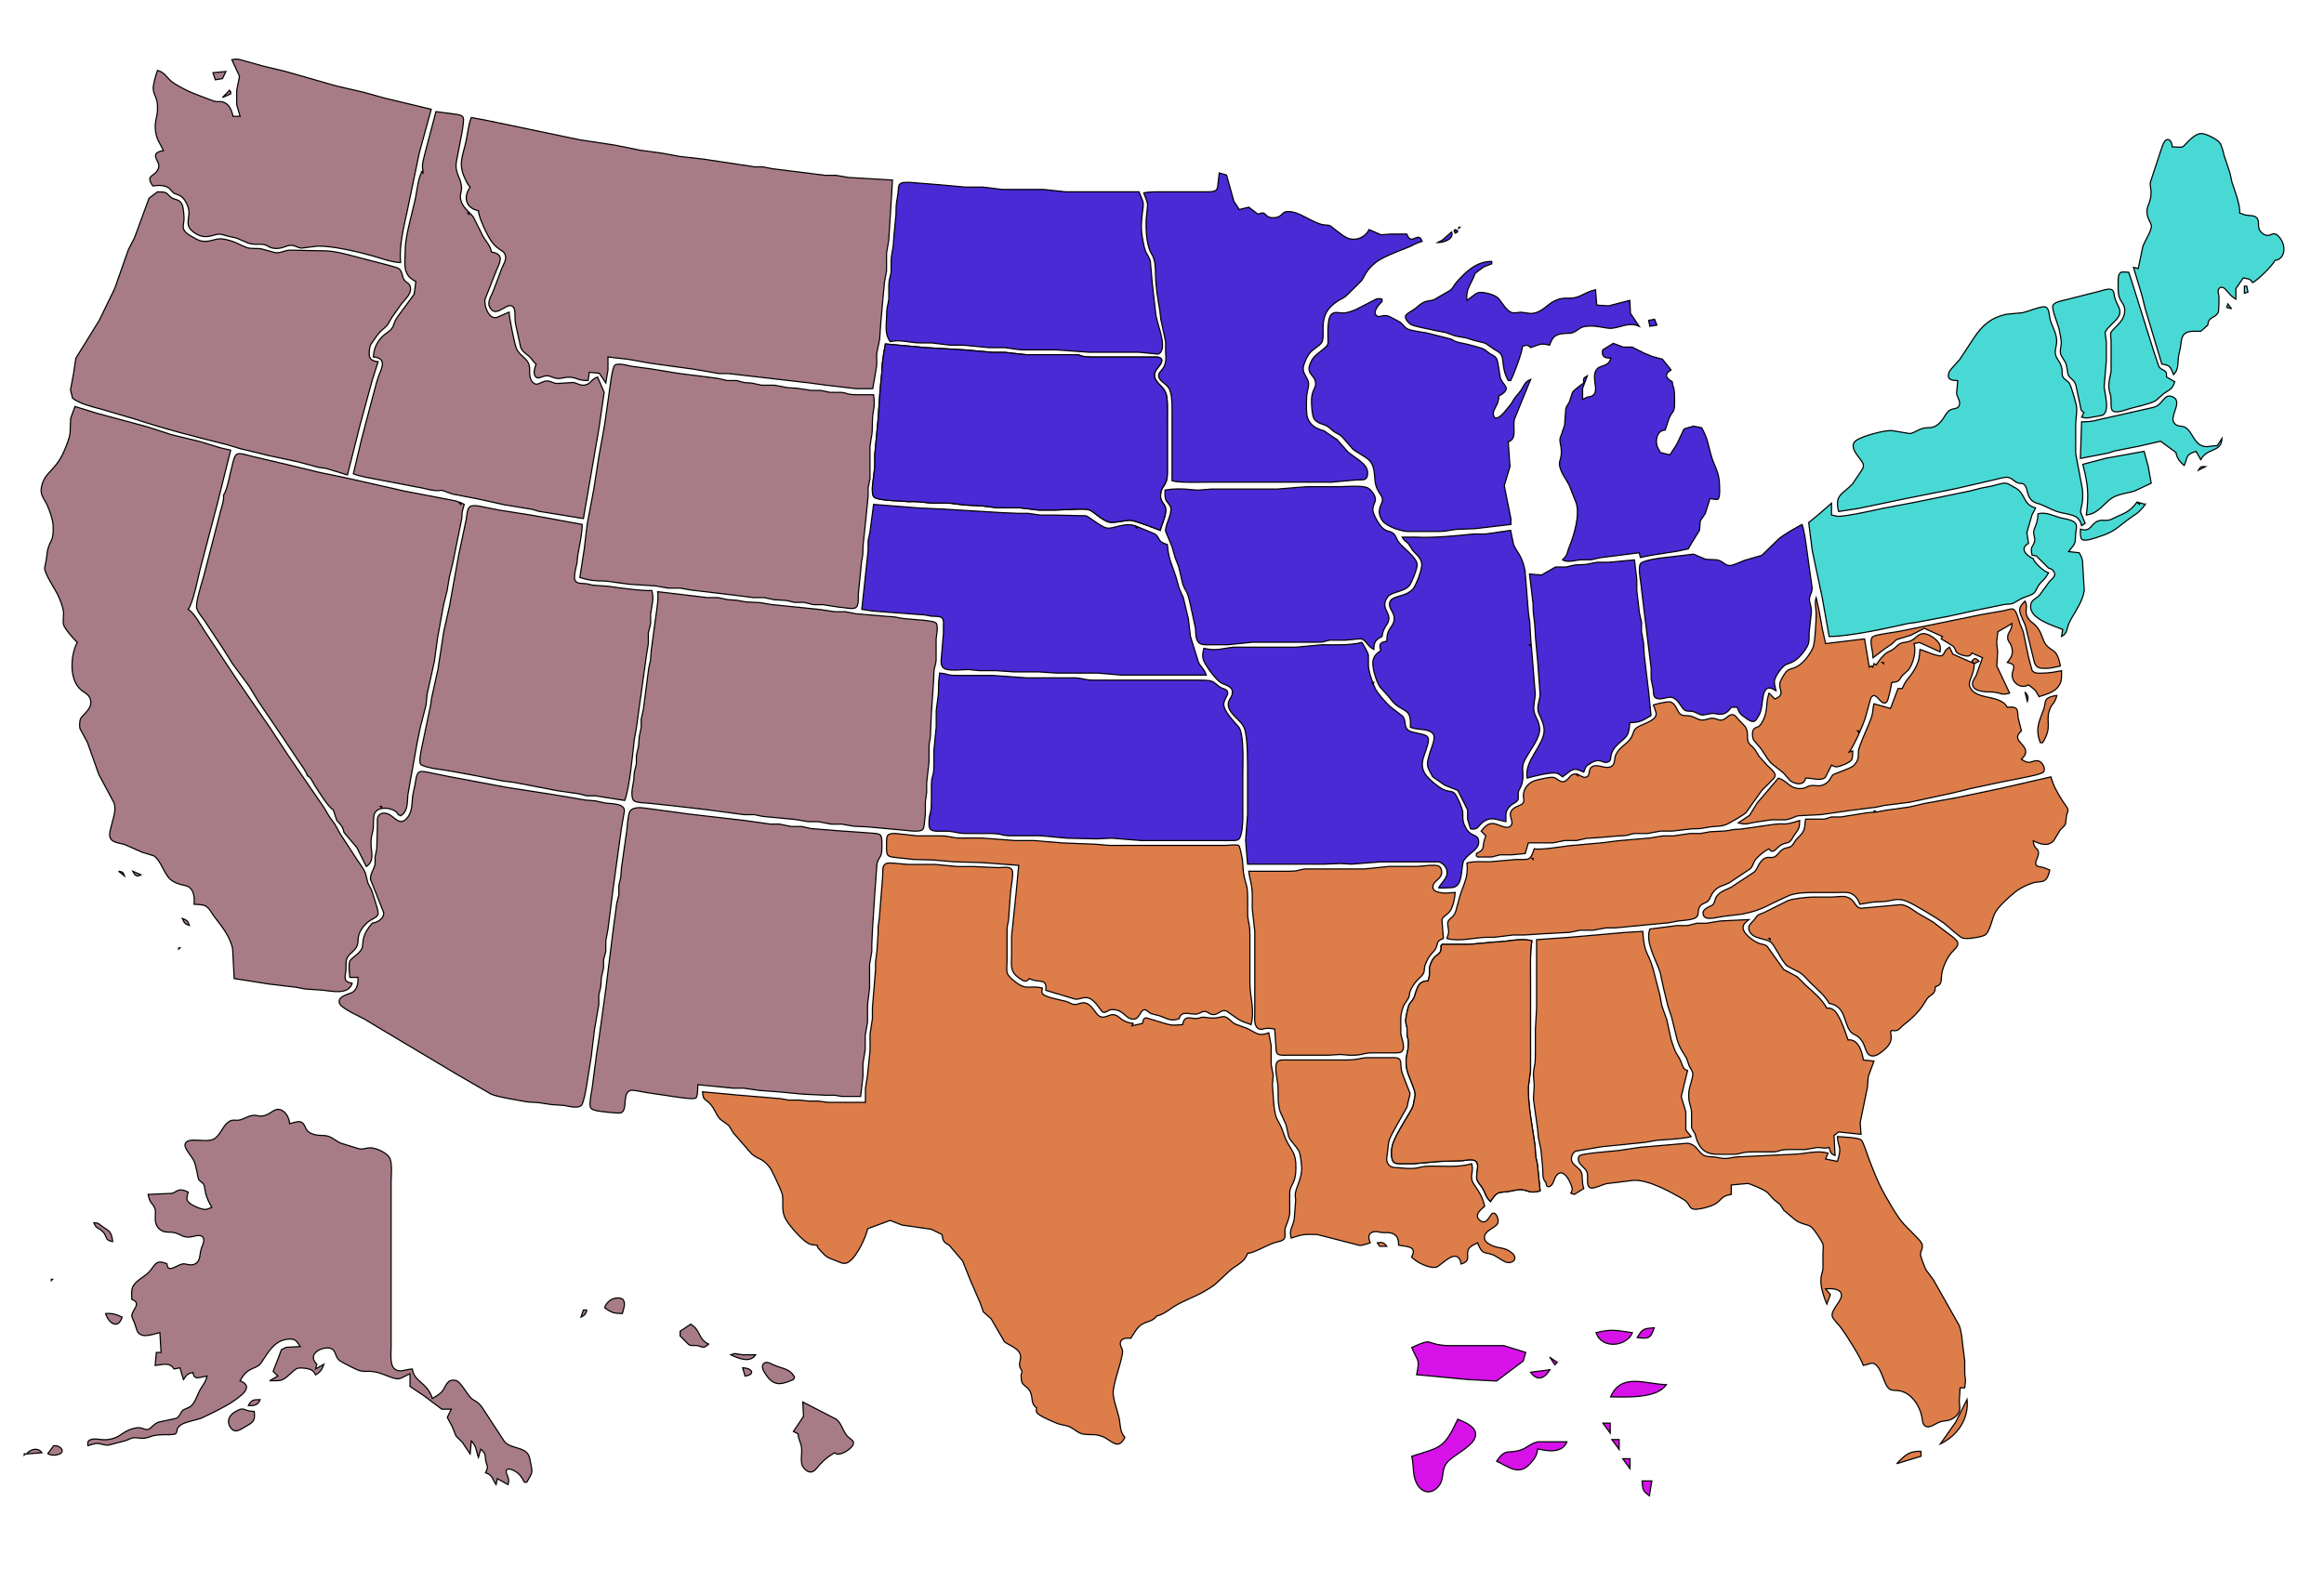 <?xml version="1.0" encoding="UTF-8" standalone="no"?>
<svg
   xmlns:dc="http://purl.org/dc/elements/1.1/"
   xmlns:cc="http://creativecommons.org/ns#"
   xmlns:rdf="http://www.w3.org/1999/02/22-rdf-syntax-ns#"
   xmlns:svg="http://www.w3.org/2000/svg"
   xmlns="http://www.w3.org/2000/svg"
   xmlns:sodipodi="http://sodipodi.sourceforge.net/DTD/sodipodi-0.dtd"
   xmlns:inkscape="http://www.inkscape.org/namespaces/inkscape"
   width="27.361in"
   height="18.611in"
   viewBox="0 0 1970 1340"
   version="1.1"
   id="svg3"
   sodipodi:docname="us_map_final.svg"
   inkscape:version="0.92.3 (unknown)">
  <defs
     id="defs7" />
  <sodipodi:namedview
     pagecolor="#ffffff"
     bordercolor="#666666"
     borderopacity="1"
     objecttolerance="10"
     gridtolerance="10"
     guidetolerance="10"
     inkscape:pageopacity="0"
     inkscape:pageshadow="2"
     inkscape:window-width="1855"
     inkscape:window-height="1056"
     id="namedview5"
     showgrid="false"
     inkscape:zoom="0.22309655"
     inkscape:cx="881.86796"
     inkscape:cy="717.34033"
     inkscape:window-x="65"
     inkscape:window-y="24"
     inkscape:window-maximized="1"
     inkscape:current-layer="layer1" />
  <g
     inkscape:groupmode="layer"
     id="layer1"
     inkscape:label="Layer 1">
    <g
       id="West_Region"
       style="stroke:#000000;fill:#a87c86;fill-opacity:1;stroke-opacity:1;stroke-width:1;stroke-miterlimit:4;stroke-dasharray:none">
      <path
         id="path1053"
         d="m 599.527,506.644 c 0,0 9,0 9,0 0,0 8,1.7 8,1.7 0,0 8,0.59 8,0.59 0,0 8,1.42 8,1.42 0,0 12,0.58 12,0.58 0,0 9,1.57 9,1.57 0,0 42,4.31 42,4.31 0,0 12,1.83 12,1.83 0,0 9,0 9,0 0,0 9,1.72 9,1.72 0,0 27,2.28 27,2.28 6.99,0.09 8.01,1.13 13.99,1.84 0,0 17.01,1.43 17.01,1.43 2.28,0.41 8.72,0.78 9.99,2.34 2.06,2.56 0.32,10.19 0,13.39 0,0 0,18 0,18 -0.5,6.06 -1.97,4.5 -1.99,15 0,0 -2,30 -2,30 0,0 -0.88,20 -0.88,20 -0.34,4.14 -1.08,2.97 -1.12,10 0,0 0,11 0,11 0,0 -2.02,18 -2.02,18 0,0 0,8 0,8 0,0 -1.1,8 -1.1,8 0,0 0,10 0,10 -0.49,2.78 -0.66,12.32 -2.28,13.75 -2.29,2 -10.71,1.11 -13.6,0.66 0,0 -33,-3.03 -33,-3.03 0,0 -12.01,-0.57 -12.01,-0.57 0,0 -9.99,-1.75 -9.99,-1.75 0,0 -9,0 -9,0 0,0 -11,-2.1 -11,-2.1 0,0 -8.58,0 -8.58,0 0,0 -10.42,-1.79 -10.42,-1.79 0,0 -28,-2.67 -28,-2.67 0,0 -7,-1.48 -7,-1.48 0,0 -9,0 -9,0 0,0 -32.28,-4.3 -32.28,-4.3 0,0 -29.72,-3.43 -29.72,-3.43 0,0 -16,-1.7 -16,-1.7 -3.55,-0.55 -13.04,-0.37 -15.26,-2.44 -2.51,-2.34 -1.45,-10.03 -0.81,-13.15 1.4,-6.79 0.61,-5.6 1.25,-11 0,0 1.74,-7 1.74,-7 0,0 0,-7 0,-7 0,0 1.81,-7.96 1.81,-7.96 0,0 0.62,-8.08 0.62,-8.08 0,0 1.66,-7.96 1.66,-7.96 0,0 0,-7 0,-7 0,0 1.81,-8 1.81,-8 0,0 4.55,-35.04 4.55,-35.04 0,0 1.53,-6.96 1.53,-6.96 0,0 0.59,-8 0.59,-8 0,0 4.61,-33.96 4.61,-33.96 0.66,-5.37 1.62,-10.59 0.9,-16.04 0,0 42,5 42,5 z"
         style="fill:#a87c86;fill-opacity:1;stroke:#000000;stroke-width:1;stroke-opacity:1;stroke-miterlimit:4;stroke-dasharray:none"
         inkscape:connector-curvature="0" />
      <path
         id="path1041"
         d="m 191.527,60.644 c 0,0 -3,6 -3,6 0,0 -6,1 -6,1 0,0 -2,-6 -2,-6 0,0 11,-1 11,-1 z"
         style="fill:#a87c86;fill-opacity:1;stroke:#000000;stroke-width:1;stroke-opacity:1;stroke-miterlimit:4;stroke-dasharray:none"
         inkscape:connector-curvature="0" />
      <path
         id="path1035"
         d="m 174.297,1011.644 c 0,0 -1.22,-6.78 -1.22,-6.78 -1.24,-2.68 -3.72,-2.86 -4.89,-5.4 -0.3,-0.65 -1.86,-10.84 -3.63,-14.82 -2.02,-4.56 -8,-10.41 -7.74,-13.94 0.34,-4.47 6.55,-4.11 9.71,-4.05 4.34,0.09 10.88,1.21 14.83,-1.03 5.44,-3.08 7.45,-11.02 12.21,-14.37 4,-2.81 5.68,-0.77 9.96,-1.81 3.45,-0.85 7.62,-3.73 11,-3.79 3.49,-0.5 5.59,1.57 10,0 4.93,-1.31 7.87,-5.75 11.99,-5.09 5.55,0.91 8.62,7.15 9.01,12.08 2.68,-0.57 7.27,-2.4 9.73,-1.38 2.8,1.15 3.23,4.81 5.08,7.11 1.97,2.42 5.21,3.44 8.19,3.95 3.56,0.6 6.54,-0.1 10,1.13 3.62,1.3 6.59,3.94 10,5.64 0,0 16,4.91 16,4.91 3.54,0.62 5.82,-0.81 9,-0.88 4.95,-0.11 13.37,3.75 16.28,7.78 3.04,4.22 1.78,15.54 1.72,20.74 0,0 0,89 0,89 0,0 0,51 0,51 0,4.86 -1.12,14.95 2.43,18.43 4.37,4.28 9.35,0.91 15.57,0.57 1.57,11.22 12.43,10.88 17,25 2.81,-1.77 6.29,-3.52 8.35,-6.13 3.52,-4.43 3.7,-10.68 11.56,-9.14 3.53,0.69 9.06,10.68 12.04,14.04 3.4,3.83 5.66,2.75 9.87,8.32 0,0 19.48,29.77 19.48,29.77 5.26,5.7 16.68,4.18 20.27,11.23 0.91,1.78 1.14,3.98 1.55,5.91 1.98,9.35 1.87,8.38 -3.12,17 0,0 -2,0 -2,0 -2.5,-4.78 -4.84,-8.17 -10,-10.35 -1.41,-0.59 -3.94,-1.58 -5.1,0 -1.23,1.67 0.82,4.46 1.23,6.35 0.9,2.64 0.52,3.5 0,6 0,0 -9.13,-5 -9.13,-5 0,0 -1,5 -1,5 -3.47,-4.9 -2.89,-8.1 -9,-10 0.52,-1.23 1.67,-3.25 1.68,-4.51 0.01,-1.28 -0.88,-3.16 -1.2,-4.5 -1.42,-5.96 0.88,-6.15 -4.48,-10.99 0,0 -2,7 -2,7 -2.15,-5.86 -1.49,-9.42 -6,-14 0,0 -1,11 -1,11 0,0 -6.61,-9.79 -6.61,-9.79 0,0 -5.39,-5.42 -5.39,-5.42 0,0 -3.12,-7.75 -3.12,-7.75 0,0 -4.26,-7.99 -4.26,-7.99 0,0 3.38,-6.94 3.38,-6.94 0,0 -8,0 -8,0 0,0 -15,-11.29 -15,-11.29 0,0 -11.97,-8.03 -11.97,-8.03 0,0 0,-10.79 0,-10.79 -3.3,1.27 -7.03,4.14 -10.07,4.32 -3.97,0.24 -11.69,-3.79 -16.13,-5.01 -8.59,-2.36 -10.32,-0.57 -15.83,-1.69 -3.03,-0.61 -13.84,-6.36 -16.79,-8.17 -5.26,-3.23 -3.24,-8.83 -8.32,-10.85 -5.54,-2.21 -21.27,3.89 -11.89,13.4 0,0 -1,4 -1,4 0,0 7,-4 7,-4 -1.47,4.36 -2.94,6.7 -7,9 -0.95,-1.73 -1.25,-2.56 -2.97,-3.81 -2.3,-1.67 -10.56,-2.74 -13.03,-1.48 -3.14,1.59 -8.05,7.62 -12.01,9.36 -3.35,1.46 -7.38,0.61 -10.99,0.93 0,0 7,-4 7,-4 0,0 -4,-4 -4,-4 0,0 4.65,-12 4.65,-12 0,0 2.33,-6.3 2.33,-6.3 0,0 4.04,-2.07 4.04,-2.07 0,0 11.98,-0.63 11.98,-0.63 -1.08,-1.55 -2.76,-4.28 -4.26,-5.32 -2.07,-1.42 -5.35,-1.13 -7.74,-0.75 -12.7,2.03 -18.21,17.27 -22.63,21.52 -2.2,2.12 -5.72,2.81 -8.37,4.45 -3.88,2.39 -5.9,5.19 -8,9.1 7.6,3.13 6.64,7.38 0.91,12.33 -7.98,6.88 -17.57,11.46 -26.91,16.1 0,0 -7,3.33 -7,3.33 -4.45,1.55 -13.31,3.11 -16.94,5.46 -7.09,4.61 0.28,8.63 -10.06,8.46 -16.43,-0.27 -14.97,2.33 -21,2.96 -4.14,0.66 -7.18,-1.08 -10.83,0 0,0 -5.26,2.12 -5.26,2.12 0,0 -13.91,3.66 -13.91,3.66 -3.76,0.69 -6.7,-1.25 -10,-1.3 -2.4,-0.03 -5.58,1.24 -8,1.88 -0.48,-3.61 0.14,-4.77 4.02,-5.5 4.06,-0.72 8.31,1.41 14.98,0 7.9,-1.71 8.95,-4.68 15,-7.44 2.81,-1.28 6.89,-2.59 10,-2.21 2.74,0.34 4.72,1.91 6.83,1.43 2.87,-0.65 4.14,-4.37 9.17,-6.25 0,0 14.89,-3.2 14.89,-3.2 3.58,-2.03 3.43,-5.03 5.67,-6.86 1.62,-1.34 4.53,-1.61 6.95,-3.72 3.31,-2.89 4.96,-8.47 6.86,-12.25 2.72,-5.41 5.09,-6.71 6.63,-13 -7.36,1.04 -10.79,3.85 -12,-3 -5.09,1.11 -5.11,1.99 -8,6 0,0 -3,-10 -3,-10 0,0 -5,1 -5,1 -3.7,-6.16 -9.99,-3.49 -16,-3 0,0 1,-11 1,-11 0,0 4,0 4,0 0,0 -1,-16.76 -1,-16.76 -4.98,0.84 -14.07,5.07 -18.33,0 -1.28,-1.21 -2.26,-5.98 -3.17,-8.24 -0.71,-1.76 -1.99,-4.02 -2.3,-5.91 -0.09,-5.38 9.02,-10.62 0,-14.09 -0.2,-2.79 -0.43,-7.49 0.54,-10 2.23,-5.77 9.87,-8.87 14.05,-13.18 5.17,-5.34 5.21,-11.36 15.21,-6.94 0.52,8.88 9.28,0.03 14,0 2.62,-0.12 6.17,1.99 9.89,0 4.99,-2.79 3.34,-7.8 5.53,-13.88 0.7,-1.95 2.18,-4.87 1.72,-6.94 -1.19,-5.48 -7.62,-2.36 -11.14,-1.99 -7.11,0.75 -8.14,-2.42 -14,-3.68 -3.57,-0.77 -6.94,0.16 -9.98,-1.41 -9.14,-4.71 -4.55,-14.61 -6.2,-18.98 -1.69,-4.53 -4.27,-3.88 -5.82,-12 0,0 19.83,-0.84 19.83,-0.84 5.01,-1.04 5,-5.4 14.17,-1.16 -0.51,2.05 -1.53,4.76 -0.86,6.83 1.26,3.84 11.89,7.99 15.28,7.92 1.72,-0.03 3.98,-1.1 5.58,-1.75 -2.18,-3.85 -4.16,-7.67 -5.23,-12 z"
         style="fill:#a87c86;fill-opacity:1;stroke:#000000;stroke-width:1;stroke-opacity:1;stroke-miterlimit:4;stroke-dasharray:none"
         inkscape:connector-curvature="0" />
      <path
         id="path1033"
         d="m 86.807,1039.854 c 6.25,4.3 7.63,4.25 8.72,12.79 -7.29,-1.25 -4.17,-4.15 -8.31,-8.32 -3.58,-3.6 -5.57,-2.25 -7.69,-7.68 4.36,0.21 3.9,0.88 7.28,3.21 z"
         style="fill:#a87c86;fill-opacity:1;stroke:#000000;stroke-width:1;stroke-opacity:1;stroke-miterlimit:4;stroke-dasharray:none"
         inkscape:connector-curvature="0" />
      <path
         id="path1029"
         d="m 44.527,1084.644 c 0,0 -1,1 -1,1 0,0 0,-1 0,-1 0,0 1,0 1,0 z"
         style="fill:#a87c86;fill-opacity:1;stroke:#000000;stroke-width:1;stroke-opacity:1;stroke-miterlimit:4;stroke-dasharray:none"
         inkscape:connector-curvature="0" />
      <path
         id="path1027"
         d="m 103.527,1116.644 c -3.34,10.96 -11.71,5.04 -14,-3 5.41,-0.41 9.14,0.7 14,3 z"
         style="fill:#a87c86;fill-opacity:1;stroke:#000000;stroke-width:1;stroke-opacity:1;stroke-miterlimit:4;stroke-dasharray:none"
         inkscape:connector-curvature="0" />
      <path
         id="path1025"
         d="m 220.527,1186.644 c -1.69,4.73 -5.39,5.29 -10,5 2.65,-5.16 4.6,-4.93 10,-5 z"
         style="fill:#a87c86;fill-opacity:1;stroke:#000000;stroke-width:1;stroke-opacity:1;stroke-miterlimit:4;stroke-dasharray:none"
         inkscape:connector-curvature="0" />
      <path
         id="path1023"
         d="m 206.527,1210.434 c -2.5,1.48 -5.84,3.7 -8.78,2.14 -3.26,-1.72 -7.94,-10.19 1.78,-15.77 1.39,-0.79 3.42,-1.98 5,-2.17 3.19,-0.37 3.68,1.76 11,2.01 1.05,8.85 -1.35,9.28 -9,13.79 z"
         style="fill:#a87c86;fill-opacity:1;stroke:#000000;stroke-width:1;stroke-opacity:1;stroke-miterlimit:4;stroke-dasharray:none"
         inkscape:connector-curvature="0" />
      <path
         id="path1021"
         d="m 49.347,1226.204 c 2.54,0.96 5.15,4.02 1.85,6.19 -3.12,1.57 -7.57,1.89 -10.67,0 0,0 5,-6.75 5,-6.75 1.33,0.11 2.53,0.07 3.82,0.56 z"
         style="fill:#a87c86;fill-opacity:1;stroke:#000000;stroke-width:1;stroke-opacity:1;stroke-miterlimit:4;stroke-dasharray:none"
         inkscape:connector-curvature="0" />
      <path
         id="path1019"
         d="m 35.527,1231.644 c 0,0 -13,1 -13,1 3.08,-4.1 9.79,-5.8 13,-1 z"
         style="fill:#a87c86;fill-opacity:1;stroke:#000000;stroke-width:1;stroke-opacity:1;stroke-miterlimit:4;stroke-dasharray:none"
         inkscape:connector-curvature="0" />
      <path
         id="path1017"
         d="m 21.527,1232.644 c 0,0 -1,1 -1,1 0,0 0,-1 0,-1 0,0 1,0 1,0 z"
         style="fill:#a87c86;fill-opacity:1;stroke:#000000;stroke-width:1;stroke-opacity:1;stroke-miterlimit:4;stroke-dasharray:none"
         inkscape:connector-curvature="0" />
      <path
         id="path993"
         d="m 410.527,101.654 c 0,0 65.96,13.75 65.96,13.75 0,0 14.95,3.12 14.95,3.12 0,0 30.09,4.58 30.09,4.58 0,0 21,4.23 21,4.23 0,0 19,2.59 19,2.59 0,0 14.73,2.72 14.73,2.72 0,0 20.27,2.29 20.27,2.29 0,0 43,6.5 43,6.5 0,0 7,0 7,0 0,0 8,1.58 8,1.58 0,0 45,5.62 45,5.62 0,0 9,0 9,0 0,0 11,1.84 11,1.84 0,0 37,2.17 37,2.17 0,0 -0.96,16 -0.96,16 0,0 -2.21,35 -2.21,35 0,0 -1.86,11 -1.86,11 0,0 0,15 0,15 0,0 -1.68,9 -1.68,9 0,0 -1.15,12.01 -1.15,12.01 0,0 -2.05,22.99 -2.05,22.99 0,0 -0.94,14 -0.94,14 0,0 -2.52,12 -2.52,12 0,0 0,10 0,10 0,0 -1.47,9 -1.47,9 0,0 -1.91,10.86 -1.91,10.86 0,0 -14.25,0 -14.25,0 0,0 -26,-3.03 -26,-3.03 0,0 -13,-1.79 -13,-1.79 0,0 -69,-7.98 -69,-7.98 0,0 -8,0 -8,0 0,0 -21,-3.63 -21,-3.63 0,0 -37.04,-5.1 -37.04,-5.1 0,0 -18.96,-3.36 -18.96,-3.36 0,0 -17.17,-1.97 -17.17,-1.97 0,0 0,11 0,11 0,0 -1.83,11 -1.83,11 0,0 -5.5,-8.22 -5.5,-8.22 0,0 -8.5,-0.78 -8.5,-0.78 0,0 -1,7 -1,7 -9.23,-0.11 -8.82,-2.28 -15,-2.81 -4.82,-0.42 -6.95,1.34 -11,1 -4.57,-0.39 -5.79,-2.73 -10.09,-2.13 -3.51,0.5 -6.02,2.73 -8,1.06 -3.1,-2.45 -0.98,-8.26 0,-11.12 -2.42,-1.84 -2.83,-3.34 -4.85,-5.48 -3.01,-3.19 -5.96,-3.84 -8.18,-8.54 0,0 -4.37,-19.98 -4.37,-19.98 -1.12,-5.61 0.47,-11.92 -2.11,-14.41 -4.88,-5.37 -14.59,10.87 -19.86,0 -0.45,-0.69 -0.64,-1.59 -0.68,-2.6 -0.15,-3.61 2.44,-7.74 3.79,-10.99 0,0 7.13,-19 7.13,-19 1.16,-3.03 3.77,-6.9 3.28,-10.08 -0.88,-5.76 -5.12,-4.48 -10.82,-11.36 -4.13,-4.98 -11.81,-21.23 -12.24,-27.56 -10.75,-2.29 -13.07,-11.52 -7,-20 -2.18,-2.47 -2.85,-4.07 -4.25,-7 -6.39,-13.34 -1.72,-19.5 1.01,-33 1.08,-5.35 2.1,-14.21 4.24,-19 0,0 11,2.01 11,2.01 z"
         style="fill:#a87c86;fill-opacity:1;stroke:#000000;stroke-width:1;stroke-opacity:1;stroke-miterlimit:4;stroke-dasharray:none"
         inkscape:connector-curvature="0" />
      <path
         id="path951"
         d="m 386.527,96.884 c 2.21,0.41 5.35,0.55 6.23,3.06 0.55,1.56 -0.51,8.74 -0.82,10.7 0,0 -4.98,25.99 -4.98,25.99 -1.75,9.9 3.09,12.77 4.2,21.01 0.6,4.49 -1.54,7.19 -0.77,11 1.48,7.35 6.73,10.18 10.81,15.3 0,0 8.4,16.7 8.4,16.7 2.41,4.16 6.42,8.12 6.93,13 10.59,1.71 7.91,7.51 4.5,15 0,0 -9.86,25 -9.86,25 -1.05,5.23 2.78,16.66 9.53,15.64 0,0 10.83,-4.64 10.83,-4.64 0.22,4.69 4.6,27.3 6.3,31 3.39,7.36 11.53,8.23 11.1,18 -0.18,3.91 0.25,9.47 4.19,11.64 3.27,1.8 6.36,-2.71 11.4,-2.27 2.85,0.26 4.14,1.96 8.1,2.11 0,0 13.19,-0.86 13.19,-0.86 3.72,0.55 6.38,3.21 10.7,2.01 4.88,-1.35 3.97,-4.34 10.02,-6.63 0,0 5.61,13.01 5.61,13.01 0,0 -4.33,29.99 -4.33,29.99 0,0 -13.28,77 -13.28,77 0,0 -37.83,-6.15 -37.83,-6.15 0,0 -5.26,-1.59 -5.26,-1.59 0,0 -23.92,-3.95 -23.92,-3.95 0,0 -22.99,-5.05 -22.99,-5.05 0,0 -21,-4.06 -21,-4.06 0,0 -9,-3.2 -9,-3.2 -6.9,1.36 -14.1,-1.78 -21,-2.71 0,0 -32.72,-6.26 -32.72,-6.26 -6.26,-1.22 -15.56,-2.65 -21.28,-5.03 0,0 6.89,-29 6.89,-29 0,0 6.19,-23.58 6.19,-23.58 0,0 6.43,-24.25 6.43,-24.25 0,0 2,-6.21 2,-6.21 2.89,-7 6.85,-15.03 -4.51,-15.96 0.33,-7.11 2.83,-12.56 7.9,-17.65 2.61,-2.61 5.73,-3.64 8.08,-7.1 1.85,-2.73 0.76,-3.82 4.46,-9.25 0,0 14.09,-19.17 14.09,-19.17 0,0 1.47,-10.83 1.47,-10.83 -11.96,-5.61 -9.02,-15.44 -9,-27 0.02,-11.8 6.15,-31.54 8.72,-44 1.06,-5.19 2.67,-19.9 6.28,-23 -1.26,-5.41 0.64,-9.7 1.79,-15 0,0 9.21,-35 9.21,-35 0,0 17,2.24 17,2.24 z"
         style="fill:#a87c86;fill-opacity:1;stroke:#000000;stroke-width:1;stroke-opacity:1;stroke-miterlimit:4;stroke-dasharray:none"
         inkscape:connector-curvature="0" />
      <path
         id="path949"
         d="m 357.527,145.644 c 0,0 1,1 1,1 0,0 0,-1 0,-1 0,0 -1,0 -1,0 z"
         style="fill:#a87c86;fill-opacity:1;stroke:#000000;stroke-width:1;stroke-opacity:1;stroke-miterlimit:4;stroke-dasharray:none"
         inkscape:connector-curvature="0" />
      <path
         id="path947"
         d="m 396.527,180.644 c 0,0 1,1 1,1 0,0 0,-1 0,-1 0,0 -1,0 -1,0 z"
         style="fill:#a87c86;fill-opacity:1;stroke:#000000;stroke-width:1;stroke-opacity:1;stroke-miterlimit:4;stroke-dasharray:none"
         inkscape:connector-curvature="0" />
      <path
         id="path937"
         d="m 589.917,930.874 c -1.54,1.32 -11.84,-0.2 -14.39,-0.51 0,0 -28,-4.15 -28,-4.15 -2.67,-0.39 -10.98,-2.36 -12.94,-1.8 -7.59,2.17 -2.12,16.88 -8.29,19.07 -1.88,0.66 -17.07,-1.09 -19.77,-1.65 -1.91,-0.39 -4.78,-0.9 -5.89,-2.7 -1.44,-2.33 0.74,-13.45 1.28,-16.49 0,0 3.78,-29 3.78,-29 0,0 1.75,-11 1.75,-11 0,0 5.8,-42 5.8,-42 0,0 6.88,-55 6.88,-55 0,0 2.72,-20 2.72,-20 0,0 1.74,-7 1.74,-7 0,0 0,-8 0,-8 0,0 1.64,-7 1.64,-7 0,0 0.59,-8 0.59,-8 0,0 4.43,-31 4.43,-31 0.45,-3.66 1.1,-13.99 2.71,-16.76 2.11,-3.64 8.93,-3.37 12.57,-2.77 0,0 38,5.11 38,5.11 0,0 48,5.58 48,5.58 0,0 20,2.84 20,2.84 0,0 8,0 8,0 0,0 10,2.06 10,2.06 0,0 9,0 9,0 0,0 8,1.77 8,1.77 0,0 22,1.75 22,1.75 0,0 28,1.99 28,1.99 2.45,0.35 7.45,0.1 8.98,2.03 1.42,1.8 1.06,8.92 1.02,11.4 -0.15,8.16 -2.55,5.91 -4.18,13 0,0 -1.82,25 -1.82,25 0,0 -1.92,30 -1.92,30 0,0 -0.6,13 -0.6,13 0,0 0,6 0,6 0,0 -1.88,11 -1.88,11 0,0 0,20 0,20 0,0 -1.74,14 -1.74,14 0,0 0,15 0,15 0,0 -1.95,11 -1.95,11 0,0 0,12 0,12 0,0 -1.94,12 -1.94,12 0,0 0,11 0,11 0,0 -1.97,16.94 -1.97,16.94 0,0 -15.91,0 -15.91,0 0,0 -6.18,-1.04 -6.18,-1.04 0,0 -7.91,0 -7.91,0 0,0 -19,-0.9 -19,-0.9 0,0 -19,-1.83 -19,-1.83 0,0 -18,-1.34 -18,-1.34 0,0 -13,-1.89 -13,-1.89 0,0 -9,0 -9,0 0,0 -30,-2.94 -30,-2.94 -0.15,2.49 0.11,9.75 -1.61,11.23 z"
         style="fill:#a87c86;fill-opacity:1;stroke:#000000;stroke-width:1;stroke-opacity:1;stroke-miterlimit:4;stroke-dasharray:none"
         inkscape:connector-curvature="0" />
      <path
         id="path923"
         d="m 325.197,773.644 c 0,0 -11.11,-28.01 -11.11,-28.01 -0.53,-4.72 3.06,-8.51 3.87,-12.99 0,0 0,-6 0,-6 0,0 1.4,-7 1.4,-7 0,0 0.53,-18 0.53,-18 0,0 0,-6.95 0,-6.95 0.32,-4.83 4.51,-6.2 8.65,-4.79 5.26,1.8 9.51,10.02 15.23,4.92 6.24,-5.56 5.14,-13.33 6.12,-20.6 0,0 1.83,-8.58 1.83,-8.58 0.56,-2.74 1.06,-9.38 3.37,-10.92 1.77,-1.21 5.44,-0.36 7.44,0 0,0 18,3.63 18,3.63 0,0 48,9.03 48,9.03 0,0 30,4.67 30,4.67 0,0 7,1.04 7,1.04 0,0 31,5.26 31,5.26 0,0 8,0.61 8,0.61 0,0 8,1.76 8,1.76 4.91,0.86 17.12,0 16.74,6.94 0,0 -2.58,14.97 -2.58,14.97 0,0 -6.86,50.01 -6.86,50.01 0,0 -4.45,35 -4.45,35 0,0 -1.86,10 -1.86,10 0,0 0,9 0,9 0,0 -1.91,7 -1.91,7 0,0 0,7 0,7 0,0 -1.78,8 -1.78,8 0,0 -0.6,8 -0.6,8 0,0 -1.64,7 -1.64,7 0,0 0,8 0,8 0,0 -3.62,21 -3.62,21 0,0 -2.81,23.28 -2.81,23.28 0,0 -3.48,21.72 -3.48,21.72 -0.42,3.46 -2.82,17.33 -4.88,19.58 -2.88,2.7 -10.61,0.77 -14.27,0 0,0 -11,-0.75 -11,-0.75 0,0 -11,-1.66 -11,-1.66 -6.7,-0.65 -5.8,0.2 -14,-1.37 -7.55,-1.44 -19.04,-3.11 -26,-5.68 0,0 -29,-16.79 -29,-16.79 0,0 -61.01,-36.38 -61.01,-36.38 0,0 -17.99,-10.81 -17.99,-10.81 0,0 -10,-5.05 -10,-5.05 -2.59,-1.49 -8.89,-4.86 -10.27,-7.27 -3.97,-6.91 8.86,-8.78 10.94,-10.41 4.06,-3.19 4.28,-7.73 4.33,-12.41 0,0 -6.97,0 -6.97,0 -0.36,-3.01 -1.26,-11.33 0,-13.82 1.68,-3.18 7.7,-5.7 9.96,-10.22 1.42,-2.83 0.67,-5.36 1.62,-8.96 1.47,-5.58 3.82,-8.69 7.39,-13 4.37,-0.42 10.25,-3.93 9.67,-9 z"
         style="fill:#a87c86;fill-opacity:1;stroke:#000000;stroke-width:1;stroke-opacity:1;stroke-miterlimit:4;stroke-dasharray:none"
         inkscape:connector-curvature="0" />
      <path
         id="path921"
         d="m 528.347,1102.114 c 2.22,3.05 0.03,8.28 -0.82,11.53 -7.34,-0.16 -9.12,-0.65 -15,-5 3.18,-9.11 13.59,-9.62 15.82,-6.53 z"
         style="fill:#a87c86;fill-opacity:1;stroke:#000000;stroke-width:1;stroke-opacity:1;stroke-miterlimit:4;stroke-dasharray:none"
         inkscape:connector-curvature="0" />
      <path
         id="path919"
         d="m 497.527,1110.644 c -1.32,3.74 -1.49,4.13 -5,6 0,0 2,-6 2,-6 0,0 3,0 3,0 z"
         style="fill:#a87c86;fill-opacity:1;stroke:#000000;stroke-width:1;stroke-opacity:1;stroke-miterlimit:4;stroke-dasharray:none"
         inkscape:connector-curvature="0" />
      <path
         id="path917"
         d="m 600.527,1139.644 c -4.75,4.62 -5.19,1.64 -10.28,1.08 -2.27,-0.25 -4.01,0.58 -6.4,-0.76 0,0 -7.32,-7.32 -7.32,-7.32 0,0 0,-4 0,-4 0,0 9,-6 9,-6 9.03,5.73 5.52,11.65 15,17 z"
         style="fill:#a87c86;fill-opacity:1;stroke:#000000;stroke-width:1;stroke-opacity:1;stroke-miterlimit:4;stroke-dasharray:none"
         inkscape:connector-curvature="0" />
      <path
         id="path915"
         d="m 622.637,1147.554 c 0,0 6.89,1.06 6.89,1.06 0,0 11,0 11,0 -4.73,7.29 -14.86,2.96 -21,0 0,0 3.11,-1.06 3.11,-1.06 z"
         style="fill:#a87c86;fill-opacity:1;stroke:#000000;stroke-width:1;stroke-opacity:1;stroke-miterlimit:4;stroke-dasharray:none"
         inkscape:connector-curvature="0" />
      <path
         id="path913"
         d="m 649.397,1165.624 c -1.42,-2.12 -4.1,-6.06 -2.74,-8.52 2.05,-4.06 6.38,-1.05 8.96,0 6.83,3.3 13.98,2.8 17.91,10.54 0,0 -1,2 -1,2 -9.82,4.13 -16.3,6.25 -23.13,-4.02 z"
         style="fill:#a87c86;fill-opacity:1;stroke:#000000;stroke-width:1;stroke-opacity:1;stroke-miterlimit:4;stroke-dasharray:none"
         inkscape:connector-curvature="0" />
      <path
         id="path911"
         d="m 631.527,1166.644 c 0,0 -2,-7 -2,-7 8.88,0.31 10.6,5.94 2,7 z"
         style="fill:#a87c86;fill-opacity:1;stroke:#000000;stroke-width:1;stroke-opacity:1;stroke-miterlimit:4;stroke-dasharray:none"
         inkscape:connector-curvature="0" />
      <path
         id="path909"
         d="m 709.167,1203.384 c 3.86,3.52 5,8.27 7.57,12.22 2.98,4.58 6.28,4.74 6.74,7.25 0.84,4.55 -12.28,13.02 -15.95,8.79 -5.9,3.53 -8.35,5.42 -13.08,10.61 -1.88,2.07 -3.92,5.42 -6.92,5.74 -1.71,0.17 -3.08,-0.6 -4.37,-1.62 -6.52,-5.15 -2.62,-12.83 -3.79,-19.73 -0.74,-4.4 -2.59,-6.14 -2.84,-11 0,0 -4,-2 -4,-2 0,0 8.59,-12.83 8.59,-12.83 0,0 -0.59,-12.17 -0.59,-12.17 0,0 28.64,14.74 28.64,14.74 z"
         style="fill:#a87c86;fill-opacity:1;stroke:#000000;stroke-width:1;stroke-opacity:1;stroke-miterlimit:4;stroke-dasharray:none"
         inkscape:connector-curvature="0" />
      <path
         id="path907"
         d="m 196.817,394.644 c 0.75,-2.64 1.64,-8.33 4.14,-9.65 2.51,-1.34 9.58,1.22 12.57,1.85 0,0 32,7.54 32,7.54 0,0 24.83,6.04 24.83,6.04 0,0 24.17,4.99 24.17,4.99 0,0 48,10.86 48,10.86 0,0 32,6.15 32,6.15 6.45,1.35 13.26,1.85 19,5.22 -3.09,9.92 -1.12,7.18 -2.51,14 0,0 -7.29,36 -7.29,36 0,0 -2.92,12 -2.92,12 0,0 -1.79,11 -1.79,11 0,0 -2.98,12 -2.98,12 0,0 -5.09,28 -5.09,28 0,0 -2.74,20 -2.74,20 0,0 -6.17,28 -6.17,28 0,0 -0.88,9 -0.88,9 0,0 -4.88,19 -4.88,19 0,0 -2.68,13 -2.68,13 0,0 -7.84,44.04 -7.84,44.04 -0.64,6.45 0.28,14.33 -6.23,17.96 0,0 -2,-1 -2,-1 -1.91,-5.34 -15.82,-8.19 -19.75,-1.52 -1.57,2.66 -1.14,8.4 -1.29,11.52 -0.33,6.9 -2.52,7.48 -1.87,17 0.45,6.72 2.47,12.42 -4.09,17 0,0 -8,-16 -8,-16 0,0 -11,-13 -11,-13 -0.47,-4.03 -3.16,-7.24 -6,-10 0,0 -3,-9 -3,-9 -4.51,-2.55 -12.66,-16.04 -15.86,-21 -1.63,-2.54 -3.34,-7 -6.14,-8 -0.91,-3.56 -5.12,-9.03 -7.34,-12.28 0,0 -13.16,-19.72 -13.16,-19.72 0,0 -20.95,-30.83 -20.95,-30.83 0,0 -7.93,-13.04 -7.93,-13.04 0,0 -13.99,-18.96 -13.99,-18.96 0,0 -7.65,-12.17 -7.65,-12.17 0,0 -15.85,-24 -15.85,-24 -2.19,-3.37 -5.83,-7.02 -6.9,-11 -1.22,-4.53 4.4,-21.69 5.9,-27 0,0 13.3,-51.42 13.3,-51.42 1.18,-5.86 4.04,-11.52 3.57,-17.58 3.26,-4.35 5.56,-18.91 7.29,-25 z"
         style="fill:#a87c86;fill-opacity:1;stroke:#000000;stroke-width:1;stroke-opacity:1;stroke-miterlimit:4;stroke-dasharray:none"
         inkscape:connector-curvature="0" />
      <path
         id="path905"
         d="m 389.527,426.644 c 0,0 1,1 1,1 0,0 0,-1 0,-1 0,0 -1,0 -1,0 z"
         style="fill:#a87c86;fill-opacity:1;stroke:#000000;stroke-width:1;stroke-opacity:1;stroke-miterlimit:4;stroke-dasharray:none"
         inkscape:connector-curvature="0" />
      <path
         id="path899"
         d="m 322.527,683.644 c 0,0 1,1 1,1 0,0 0,-1 0,-1 0,0 -1,0 -1,0 z"
         style="fill:#a87c86;fill-opacity:1;stroke:#000000;stroke-width:1;stroke-opacity:1;stroke-miterlimit:4;stroke-dasharray:none"
         inkscape:connector-curvature="0" />
      <path
         id="path893"
         d="m 81.527,350.204 c 0,0 44,11.87 44,11.87 0,0 19.72,6.43 19.72,6.43 0,0 24.28,5.89 24.28,5.89 0,0 17,5.21 17,5.21 0,0 9,2.04 9,2.04 0,0 -11.45,46 -11.45,46 0,0 -13.4,51 -13.4,51 -2.59,9.14 -6.42,31.39 -11.15,38 4.95,2.77 10.73,13.48 14.08,18.58 0,0 28.15,42.42 28.15,42.42 0,0 26.87,39 26.87,39 0,0 15.8,24 15.8,24 0,0 30.21,44 30.21,44 0,0 4.6,7.83 4.6,7.83 0,0 4.58,6.21 4.58,6.21 0,0 4.37,7.96 4.37,7.96 0,0 13.05,20 13.05,20 2.65,4.45 6.86,9.12 8.63,14 0,0 1.99,8 1.99,8 0,0 3.12,6 3.12,6 0,0 3.18,9.96 3.18,9.96 0.65,2.15 2.67,8.09 2.3,9.99 -0.9,4.59 -5.68,3.27 -11.6,10.09 -7.22,8.32 -4.27,12.3 -6.07,16.96 -1.66,4.29 -5.55,6.02 -7.67,9.09 -2.45,3.53 -1.65,6.98 -1.83,10.91 -0.28,6.15 -3.4,10.56 5.24,12 -3.01,10.05 -16.99,6.69 -25,5.84 0,0 -15,-1.01 -15,-1.01 0,0 -8,-1.53 -8,-1.53 0,0 -22,-2.59 -22,-2.59 0,0 -30,-4.71 -30,-4.71 0,0 -1.32,-25 -1.32,-25 -1.87,-10.42 -9.48,-19.61 -15.71,-27.72 -2.31,-3 -3.62,-6.55 -6.99,-8.65 -2.55,-1.59 -6.92,-1.36 -9.98,-1.63 0.43,-5.21 0.15,-12.07 -5.06,-14.98 -2.42,-1.36 -8.34,-1.29 -13.84,-5.15 -6.67,-4.69 -8.65,-16.52 -15.19,-20.91 0,0 -9.91,-3.03 -9.91,-3.03 0,0 -15,-6.62 -15,-6.62 -3.68,-1.11 -9,-1.32 -11.53,-4.54 -1.84,-2.67 -0.83,-6.76 0,-9.77 1.35,-6.43 5.03,-14.56 2.64,-21 0,0 -12.86,-24.04 -12.86,-24.04 0,0 -9.59,-26.96 -9.59,-26.96 0,0 -6.44,-12.05 -6.44,-12.05 -0.43,-2.33 -0.38,-6.58 0.8,-8.67 1.79,-3.15 9.89,-8.2 8.24,-15.28 -1.55,-6.65 -6.83,-5.73 -11.29,-12.29 -6.54,-9.52 -5.27,-26.83 0,-36.71 -3.03,-2.83 -10.36,-11.14 -11.64,-15 -0.73,-3.18 0.22,-7.26 0,-11 -0.66,-4.56 -2.77,-9.85 -4.72,-14 -2.48,-5.28 -11.27,-18.05 -11.3,-23 0,0 1.37,-7 1.37,-7 0,0 1.08,-8 1.08,-8 2.82,-10.68 5.19,-6.95 4.76,-20.91 -0.15,-4.81 -3.18,-13.77 -5.33,-18.09 -2.79,-5.63 -5.96,-8.28 -4.51,-15 2.66,-12.27 10.65,-12.67 18.14,-28 1.86,-3.8 5.51,-12.95 6,-17 0,0 0.57,-13 0.57,-13 0,0 3.61,-10 3.61,-10 0,0 18,5.56 18,5.56 z"
         style="fill:#a87c86;fill-opacity:1;stroke:#000000;stroke-width:1;stroke-opacity:1;stroke-miterlimit:4;stroke-dasharray:none"
         inkscape:connector-curvature="0" />
      <path
         id="path883"
         d="m 105.527,742.644 c 0,0 -5,-4 -5,-4 3.54,0.62 3.8,0.58 5,4 z"
         style="fill:#a87c86;fill-opacity:1;stroke:#000000;stroke-width:1;stroke-opacity:1;stroke-miterlimit:4;stroke-dasharray:none"
         inkscape:connector-curvature="0" />
      <path
         id="path881"
         d="m 119.527,741.644 c -3.96,2.13 -5.12,0.62 -7,-3 0,0 7,3 7,3 z"
         style="fill:#a87c86;fill-opacity:1;stroke:#000000;stroke-width:1;stroke-opacity:1;stroke-miterlimit:4;stroke-dasharray:none"
         inkscape:connector-curvature="0" />
      <path
         id="path879"
         d="m 160.527,784.644 c -3.93,-1.31 -4.36,-2.27 -6,-6 3.89,1.58 4.69,1.95 6,6 z"
         style="fill:#a87c86;fill-opacity:1;stroke:#000000;stroke-width:1;stroke-opacity:1;stroke-miterlimit:4;stroke-dasharray:none"
         inkscape:connector-curvature="0" />
      <path
         id="path875"
         d="m 152.527,803.644 c 0,0 -1,1 -1,1 0,0 0,-1 0,-1 0,0 1,0 1,0 z"
         style="fill:#a87c86;fill-opacity:1;stroke:#000000;stroke-width:1;stroke-opacity:1;stroke-miterlimit:4;stroke-dasharray:none"
         inkscape:connector-curvature="0" />
      <path
         id="path865"
         d="m 140.157,163.224 c 2.26,0.98 3.12,3.35 6.24,4.94 2.39,1.22 6.01,0.8 8.12,5.57 0.98,2.2 1.69,10.4 1.45,12.9 -0.19,2.69 -1.38,5.71 0,8.29 1.48,2.89 4.83,4.58 7.56,6.14 1.9,1.09 3.89,2.3 6,2.93 7.74,2.32 12.68,-2.31 18.99,-1.42 10.38,1.46 14.93,5.42 21.01,7.38 3.75,1.2 8.04,0.33 12,1.02 0,0 12,3.28 12,3.28 5.54,0.41 8.03,-2.6 14,-2.14 0,0 27,0.53 27,0.53 9.54,0.05 18.83,2.95 28,5.26 0,0 28,7.3 28,7.3 1.85,0.65 6.29,1.57 7.5,2.45 2.82,2.05 3.1,6.87 4.06,8.77 1.85,3.67 5.81,3.25 5.97,8.24 0.16,5.14 -4.9,9.3 -7.82,13.07 0,0 -7.86,11.08 -7.86,11.08 0,0 -3.81,6.51 -3.81,6.51 -2.42,3.12 -4.67,3.51 -9.16,9.41 0,0 -5.04,7.19 -5.04,7.19 -0.94,1.86 -1.14,3.68 -1.32,5.72 -0.6,6.38 1.28,8.27 7.48,9 0,0 -5.09,16 -5.09,16 0,0 -10.32,38 -10.32,38 0,0 -10.59,42 -10.59,42 0,0 -18,-5.49 -18,-5.49 0,0 -7,-1.03 -7,-1.03 0,0 -17,-4.59 -17,-4.59 0,0 -24,-5.12 -24,-5.12 0,0 -25,-6.06 -25,-6.06 0,0 -11,-3.34 -11,-3.34 -26.15,-6.54 -52.42,-13.13 -78,-21.69 0,0 -30,-8.8 -30,-8.8 -7.66,-2.01 -16.62,-4.17 -23,-8.88 0,0 -1.76,-7 -1.76,-7 0,0 2.59,-14 2.59,-14 0,0 1.97,-13 1.97,-13 0,0 19.83,-32.09 19.83,-32.09 0,0 13.08,-26.91 13.08,-26.91 0,0 11.6,-33 11.6,-33 0,0 5.17,-10 5.17,-10 0,0 12.36,-33.66 12.36,-33.66 0,0 7.16,-5.34 7.16,-5.34 1.83,0.16 5.19,-0.04 6.63,0.58 z"
         style="fill:#a87c86;fill-opacity:1;stroke:#000000;stroke-width:1;stroke-opacity:1;stroke-miterlimit:4;stroke-dasharray:none"
         inkscape:connector-curvature="0" />
      <path
         id="path863"
         d="m 495.227,465.644 c 0,0 2.49,-21 2.49,-21 0,0 5.64,-30 5.64,-30 0,0 4.36,-28 4.36,-28 0,0 4.74,-26 4.74,-26 0,0 5.09,-36 5.09,-36 0.18,-2.4 1.98,-13.66 3.49,-14.92 2.83,-2.35 11.25,0.22 14.49,0.83 0,0 16.96,2.29 16.96,2.29 0,0 22.04,3.63 22.04,3.63 0,0 34,4.34 34,4.34 0,0 8,1.84 8,1.84 0,0 8,0 8,0 0,0 6,1.62 6,1.62 0,0 7,0.54 7,0.54 0,0 8,1.77 8,1.77 0,0 11,0 11,0 0,0 10.91,2.04 10.91,2.04 0,0 8.18,0.54 8.18,0.54 0,0 11.91,1.81 11.91,1.81 0,0 8,0 8,0 0,0 8,1.68 8,1.68 0,0 10,0 10,0 5.27,0.8 4.72,1.9 12,1.99 0,0 15,0 15,0 1.61,12.28 -0.95,11.99 -1,23 -0.06,13.57 -0.78,10.12 -2.07,21 0,0 0,13 0,13 0,0 0,14.09 0,14.09 0,0 -1.56,7.91 -1.56,7.91 0,0 0,7 0,7 0,0 -2.21,22 -2.21,22 0,0 -1.99,19 -1.99,19 -0.65,6.69 0.46,5.83 -1.29,14 0,0 -2.84,28 -2.84,28 -0.14,3.11 0.54,9.11 -1.78,11.18 -2.18,2.34 -10.72,-0.02 -14.26,0 0,0 -14,-2.18 -14,-2.18 0,0 -8,0 -8,0 0,0 -8,-1.94 -8,-1.94 0,0 -8,0 -8,0 0,0 -7,-1.6 -7,-1.6 0,0 -10,-0.63 -10,-0.63 0,0 -9,-1.83 -9,-1.83 0,0 -9,0 -9,0 0,0 -17,-2.17 -17,-2.17 0,0 -35,-4.12 -35,-4.12 0,0 -10,-1.71 -10,-1.71 0,0 -10,0 -10,0 0,0 -11,-1.91 -11,-1.91 0,0 -22,-1.4 -22,-1.4 0,0 -20,-2.69 -20,-2.69 -8.54,-0.04 -13.72,-0.46 -22,-3 0,0 3.7,-24 3.7,-24 z"
         style="fill:#a87c86;fill-opacity:1;stroke:#000000;stroke-width:1;stroke-opacity:1;stroke-miterlimit:4;stroke-dasharray:none"
         inkscape:connector-curvature="0" />
      <path
         id="path853"
         d="m 210.527,52.534 c 0,0 13,3.63 13,3.63 0,0 18,4.25 18,4.25 0,0 43,12.32 43,12.32 0,0 24,5.56 24,5.56 0,0 17,4.76 17,4.76 0,0 40,9.59 40,9.59 0,0 -10.11,37 -10.11,37 0,0 -10.4,50 -10.4,50 -2.99,14.05 -6.74,28.51 -5.49,43 -8.5,-0.42 -16.87,-3.88 -25,-6.08 -12.61,-3.41 -32.2,-8.07 -45,-7.92 0,0 -14,1.69 -14,1.69 -3.51,-0.32 -5.5,-2.42 -9,-2.35 -4.29,0.08 -8.08,3.59 -14.96,2.44 -4.05,-0.68 -4.98,-2.83 -9.05,-3.28 -3.15,-0.34 -6.62,0.59 -11.99,-0.98 0,0 -10,-4.28 -10,-4.28 0,0 -8,-1.84 -8,-1.84 0,0 -5,-1.43 -5,-1.43 -5.7,-0.86 -10.09,3.84 -18,1.18 -1.46,-0.49 -2.7,-1.15 -4,-1.96 -10.7,-6.75 -3.6,-12.71 -5.8,-21.19 -1.02,-3.92 -3.6,-8.82 -7.24,-10.83 0,0 -5.42,-2.17 -5.42,-2.17 0,0 -3.84,-4.15 -3.84,-4.15 -3.71,-2.73 -9.4,-2.53 -13.7,-1.85 -7.23,-10.4 3.04,-7.18 5.04,-15.99 1.09,-4.8 -7.37,-10.44 1.02,-13.33 0,0 2.94,-0.68 2.94,-0.68 -3.38,-7.3 -6.33,-9.6 -6.91,-19 -0.38,-6.23 1.74,-9.25 1.9,-16 0.24,-10.67 -2.87,-10.36 -3.62,-17 -0.39,-3.41 2.34,-12.58 3.63,-16 7.51,2.23 7.47,7.13 15,11.65 11.77,7.06 18.66,9.05 31,13.77 5.36,2.05 5.92,0.55 9,1.3 5.78,1.41 7.88,7.11 9,12.28 0,0 6,0 6,0 0,0 -2.88,-10 -2.88,-10 0,0 0,-7 0,-7 0,0 0,-5 0,-5 0,0 2.41,-12 2.41,-12 0,0 -6.53,-14 -6.53,-14 6.15,-1.46 8.17,0.6 14,1.89 z"
         style="fill:#a87c86;fill-opacity:1;stroke:#000000;stroke-width:1;stroke-opacity:1;stroke-miterlimit:4;stroke-dasharray:none"
         inkscape:connector-curvature="0" />
      <path
         id="path851"
         d="m 194.527,76.644 c 0,0 1,1 1,1 0,0 0,2 0,2 0,0 -7,3 -7,3 0,0 6,-6 6,-6 z"
         style="fill:#a87c86;fill-opacity:1;stroke:#000000;stroke-width:1;stroke-opacity:1;stroke-miterlimit:4;stroke-dasharray:none"
         inkscape:connector-curvature="0" />
      <path
         id="path849"
         d="m 504.527,674.704 c 0,0 -7,0 -7,0 0,0 -7,-1.74 -7,-1.74 0,0 -18,-2.58 -18,-2.58 0,0 -37,-7.13 -37,-7.13 0,0 -9,-1.07 -9,-1.07 0,0 -27,-5.26 -27,-5.26 0,0 -22,-3.96 -22,-3.96 0,0 -10,-1.45 -10,-1.45 -2.37,-0.56 -9.67,-1.85 -10.99,-3.6 -1.54,-2.03 0.29,-10.62 0.79,-13.27 0,0 7.54,-36 7.54,-36 0,0 1.03,-7 1.03,-7 0,0 5.31,-24 5.31,-24 0,0 4.93,-32 4.93,-32 0,0 4.93,-22 4.93,-22 0,0 7.72,-43 7.72,-43 0,0 6.37,-30 6.37,-30 0.59,-2.97 0.57,-9.04 3.09,-11.01 1.69,-1.31 5.29,-0.99 7.28,-0.67 0,0 18,3.56 18,3.56 0,0 29,4.58 29,4.58 0,0 41,7.54 41,7.54 -0.19,8.77 -2.3,17.43 -3.74,26 0,0 -0.77,7 -0.77,7 -0.66,3.26 -3.15,11.86 -1.43,14.69 1.8,2.95 6.86,2.13 9.94,2.63 0,0 5,1.17 5,1.17 0,0 13,0.93 13,0.93 9.66,1.32 27.85,4.01 37,3.58 2.09,7.35 -0.13,12.7 -1.01,20 0,0 0,8 0,8 0,0 -1.94,8 -1.94,8 0,0 0,9 0,9 0,0 -1.62,10 -1.62,10 0,0 -8.59,62 -8.59,62 0,0 -1.67,9 -1.67,9 -1.31,11.78 -4.12,42.26 -8.17,52 0,0 -25,-3.94 -25,-3.94 z"
         style="fill:#a87c86;fill-opacity:1;stroke:#000000;stroke-width:1;stroke-opacity:1;stroke-miterlimit:4;stroke-dasharray:none"
         inkscape:connector-curvature="0" />
    </g>
    <g
       id="Northeast_Region"
       style="fill:#49d9d5;fill-opacity:1;stroke:#000000;stroke-opacity:1;stroke-width:1;stroke-miterlimit:4;stroke-dasharray:none">
      <path
         id="path1059"
         d="m 1652.087,315.814 c 0.9,-2.62 6.83,-8.25 9,-10.9 0,0 12.11,-18.36 12.11,-18.36 7.02,-10.74 14.66,-17.26 27.33,-20.09 0,0 14,-1.34 14,-1.34 4.14,-0.88 15.48,-5.57 18.78,-5.01 4,0.66 3.71,7.42 4.5,10.53 1.38,5.41 4.9,10.57 5.51,16.96 0.55,5.84 -2.21,9.29 -0.61,14.03 1.09,3.21 3.2,4.53 4.62,9.05 1.42,4.54 0.1,6.36 1.31,8.82 1.26,2.57 3.68,2.79 5.48,5.41 1.51,2.22 5.38,15.69 5.94,18.73 0.98,5.29 -0.5,10.65 -0.56,16 0,0 0,24.92 0,24.92 0,0 5.68,29.99 5.68,29.99 1.26,11.73 -1.77,16.95 -1.53,19.67 0,0 3.88,9.42 3.88,9.42 0,0 -3,2 -3,2 -2.04,-9.37 -9.34,-9.03 -17,-10.9 -7.97,-1.94 -10.68,-4.27 -17.42,-7.01 -2.18,-0.88 -4.3,-1.02 -6.37,-2.37 -5.66,-3.67 -4.69,-10.15 -6.98,-13.47 -2.18,-3.17 -3.76,-1.18 -7.21,-2.87 -2.43,-1.19 -3.84,-3.37 -6.94,-4.2 -3.02,-0.82 -8.75,1.24 -12.08,1.91 0,0 -32,7.4 -32,7.4 0,0 -45,8.97 -45,8.97 0,0 -38,7.93 -38,7.93 0,0 -17,2.61 -17,2.61 -3.57,-14.33 3.34,-14.47 11.78,-23.3 0,0 7.81,-11.7 7.81,-11.7 1.07,-1.69 1.79,-2.93 1.33,-5 -0.91,-4.08 -13.31,-13.99 -6.62,-19.75 4.75,-4.1 24.28,-9.14 30.7,-8.86 0,0 15.33,2.54 15.33,2.54 3.04,-0.23 7.14,-3.28 10.67,-4.29 5.15,-1.48 8.21,0.74 13.53,-3.7 3.99,-3.32 5.7,-8.08 8.23,-10.63 3.69,-3.72 8.08,-1.17 9.59,-5.46 1.16,-3.29 -1.86,-6.82 -2.33,-9.85 0,0 0.98,-11 0.98,-11 -4.61,-0.06 -9.61,-0.47 -7.44,-6.83 z"
         style="fill:#49d9d5;fill-opacity:1;stroke:#000000;stroke-width:1;stroke-opacity:1;stroke-miterlimit:4;stroke-dasharray:none"
         inkscape:connector-curvature="0" />
      <path
         id="path1057"
         d="m 1818.527,427.644 c -6.44,8.35 -7.26,7.34 -15,13.13 -9.19,6.88 -11.72,10.16 -23,13.83 -3.12,1.02 -13.71,5.18 -15.98,2.43 -1.32,-1.61 -1.02,-6.3 -1.02,-8.39 9.26,2.73 8.28,-4.44 15.09,-6.96 2.99,-1.1 5.47,-0.28 7.9,-0.54 2.83,-0.31 4.65,-1.67 7.18,-2.79 8.22,-3.63 12.27,-5.09 17.83,-12.71 0,0 7,2 7,2 z"
         style="fill:#49d9d5;fill-opacity:1;stroke:#000000;stroke-width:1;stroke-opacity:1;stroke-miterlimit:4;stroke-dasharray:none"
         inkscape:connector-curvature="0" />
      <path
         id="path1055"
         d="m 1812.527,426.644 c 0,0 1,1 1,1 0,0 0,-1 0,-1 0,0 -1,0 -1,0 z"
         style="fill:#49d9d5;fill-opacity:1;stroke:#000000;stroke-width:1;stroke-opacity:1;stroke-miterlimit:4;stroke-dasharray:none"
         inkscape:connector-curvature="0" />
      <path
         id="path1039"
         d="m 1764.117,347.354 c 0,0 -4.41,-20.67 -4.41,-20.67 -1.8,-5.42 -4.15,-4.67 -6.16,-8.22 -1.32,-2.34 -1.05,-6.48 -2.15,-9.73 -1.2,-3.54 -3.87,-5.59 -4.72,-9.09 -0.76,-3.12 0.64,-5.89 0.67,-9 0.02,-2.12 -1.44,-9.7 -1.99,-12 -0.94,-3.95 -6.35,-16.45 -5.16,-19.59 1.14,-3.03 7.53,-4.06 10.33,-4.74 0,0 29,-7.35 29,-7.35 2.71,-0.7 8.27,-2.82 10.65,-1.28 2.03,1.31 1.81,3.89 2.26,5.96 1.23,5.68 5.79,10.12 4.26,14.96 -1.64,5.21 -11.74,11.49 -12.24,15.63 0,0 1.02,7.41 1.02,7.41 0,0 0,16 0,16 0,0 -1.84,22 -1.84,22 0.3,5.47 4.81,19.91 -0.67,23.98 -1.2,0.89 -7.35,1.54 -9.44,2.02 -3.99,0.92 -5.03,1.03 -9,0 0,0 2,-4 2,-4 -1.21,-0.81 -1.69,-0.73 -2.41,-2.29 z"
         style="fill:#49d9d5;fill-opacity:1;stroke:#000000;stroke-width:1;stroke-opacity:1;stroke-miterlimit:4;stroke-dasharray:none"
         inkscape:connector-curvature="0" />
      <path
         id="path991"
         d="m 1850.977,123.994 c 1.06,-0.74 9.11,-11.38 15.55,-10.76 3.9,0.37 12.72,4.64 15.08,7.8 2.03,2.71 2.87,7.77 3.8,11.03 0,0 4.86,14.58 4.86,14.58 0,0 1.74,8 1.74,8 2.18,6.24 7.23,19.9 6.52,26 0,0 5.09,1.74 5.09,1.74 2.8,0.54 6.95,-0.06 9.17,2.08 3.74,3.6 -1.07,9.4 5.79,13.9 6.4,4.19 7.65,-4.02 13.34,2.43 6.79,7.68 4.82,19.35 -3.39,19.85 -2.38,4.78 -14.29,16.47 -19,19 -2.94,-4.07 -3.42,-2.88 -8,-4 0,0 -6.24,9.05 -6.24,9.05 0,0 0,8.95 0,8.95 -6.04,-3.36 -8.02,-9.07 -11.07,-9.92 -2.23,-0.62 -3.84,0.83 -4,3.03 0,0 0.77,4.89 0.77,4.89 0.13,1.49 -0.15,12.03 -0.57,12.96 -2.64,5.74 -8.49,3.32 -8.89,11.04 0,0 -6,5.21 -6,5.21 0,0 -6.28,0 -6.28,0 -10.21,0.14 -9.97,6.29 -10.95,13.79 0,0 -1.56,7 -1.56,7 -0.85,5.87 0.28,11.46 -4.21,16 -2.84,-6.68 -2.79,-7.86 -10,-9 0,0 -14.1,-47 -14.1,-47 0,0 -2.6,-10.57 -2.6,-10.57 0,0 -7.3,-24.43 -7.3,-24.43 0,0 4,1 4,1 0,0 3.99,-19 3.99,-19 1.46,-3.8 7.13,-12.87 7.21,-16.91 0.06,-2.71 -4.52,-7.08 -3.74,-14.09 0.37,-3.32 3.92,-8.02 3.36,-16 -0.18,-2.45 -0.83,-4.43 -0.57,-7 0,0 8.9,-27 8.9,-27 0.99,-2.54 2.77,-10.42 6.6,-9.26 1.49,0.46 2.11,1.98 2.57,3.32 0,0 0.68,2.94 0.68,2.94 4.02,-0.34 7.16,0.98 9.45,-0.65 z"
         style="fill:#49d9d5;fill-opacity:1;stroke:#000000;stroke-width:1;stroke-opacity:1;stroke-miterlimit:4;stroke-dasharray:none"
         inkscape:connector-curvature="0" />
      <path
         id="path981"
         d="m 1904.527,242.644 c 0,0 1,5 1,5 0,0 -3,1 -3,1 0,0 0,-6 0,-6 0,0 2,0 2,0 z"
         style="fill:#49d9d5;fill-opacity:1;stroke:#000000;stroke-width:1;stroke-opacity:1;stroke-miterlimit:4;stroke-dasharray:none"
         inkscape:connector-curvature="0" />
      <path
         id="path979"
         d="m 1891.527,261.644 c 0,0 -4,-1 -4,-1 0,0 1,-3 1,-3 0,0 3,4 3,4 z"
         style="fill:#49d9d5;fill-opacity:1;stroke:#000000;stroke-width:1;stroke-opacity:1;stroke-miterlimit:4;stroke-dasharray:none"
         inkscape:connector-curvature="0" />
      <path
         id="path945"
         d="m 1785.527,388.414 c 0,0 32,-5.77 32,-5.77 0,0 3.49,13 3.49,13 0,0 2.51,14 2.51,14 0,0 -13.99,6.61 -13.99,6.61 -6.27,1.96 -13.11,2.34 -18.97,5.8 -6.37,3.77 -11.69,13.48 -22.04,14.59 2.3,-17.47 1.39,-26.15 -3,-43 0,0 20,-5.23 20,-5.23 z"
         style="fill:#49d9d5;fill-opacity:1;stroke:#000000;stroke-width:1;stroke-opacity:1;stroke-miterlimit:4;stroke-dasharray:none"
         inkscape:connector-curvature="0" />
      <path
         id="path943"
         d="m 1557.697,437.744 c 5.66,0.4 30.08,-4.9 36.83,-6.45 0,0 32,-6.1 32,-6.1 0,0 43,-8.86 43,-8.86 0,0 10,-2.55 10,-2.55 0,0 9,-1.72 9,-1.72 2.4,-0.59 8.98,-2.59 11,-2.48 2.46,0.13 3.95,1.32 6,2.48 2.69,1.52 4.67,2.21 6.74,4.63 4.86,5.68 4.05,11.24 13.26,13.95 0,0 -3.13,6.09 -3.13,6.09 0,0 -4.3,14.91 -4.3,14.91 0,0 1.43,9 1.43,9 -7.97,4.49 -1.83,10.37 4,13 1.1,3.84 9.16,10.94 13,12 -4.27,7.3 -5.25,6.25 -8.19,10.28 -1.8,2.49 -2.28,5.2 -4.31,7 -1.94,1.73 -7.66,3.18 -10.41,4.49 0,0 -7.13,4.07 -7.13,4.07 -3.02,1.12 -4.81,0.48 -7.68,1.05 0,0 -24.28,4.91 -24.28,4.91 0,0 -22,4.89 -22,4.89 0,0 -29,5.48 -29,5.48 0,0 -5.72,0.72 -5.72,0.72 -17.79,3.98 -49.76,11.06 -67.28,11.11 0,0 -5.88,-33 -5.88,-33 0,0 -8.46,-40 -8.46,-40 0,0 -3.01,-23.62 -3.01,-23.62 0,0 7.9,-6.44 7.9,-6.44 0,0 11.45,-9.94 11.45,-9.94 0,0 0,10 0,10 0,0 5.17,1.1 5.17,1.1 z"
         style="fill:#49d9d5;fill-opacity:1;stroke:#000000;stroke-width:1;stroke-opacity:1;stroke-miterlimit:4;stroke-dasharray:none"
         inkscape:connector-curvature="0" />
      <path
         id="path931"
         d="m 1785.357,354.394 c 0,0 40,-9.02 40,-9.02 8.43,-2.09 8.65,-11.93 15.98,-9.11 9.4,3.6 -1.78,15.84 1.11,21.35 2.82,5.36 6.82,2.33 10.78,5.3 5.48,4.1 6.59,12.46 13.3,14.95 4.38,1.98 8.59,-0.27 13,0 0,0 4,-6.22 4,-6.22 -0.43,12.24 -12.21,7.49 -18,18 0,0 -4,-7 -4,-7 -9.32,3.03 -6.63,4.45 -10,12 -3.69,-3.02 -6.25,-6.22 -7,-11 0,0 -13,-9.55 -13,-9.55 0,0 -18,4.1 -18,4.1 0,0 -20.72,4.1 -20.72,4.1 0,0 -6.29,1.95 -6.29,1.95 0,0 -22.99,4.4 -22.99,4.4 0,0 1,-31 1,-31 11.01,-0.03 11.19,-1.44 20.83,-3.25 z"
         style="fill:#49d9d5;fill-opacity:1;stroke:#000000;stroke-width:1;stroke-opacity:1;stroke-miterlimit:4;stroke-dasharray:none"
         inkscape:connector-curvature="0" />
      <path
         id="path929"
         d="m 1869.527,395.644 c 0,0 -6,3 -6,3 1.94,-3.2 2.3,-3.27 6,-3 z"
         style="fill:#49d9d5;fill-opacity:1;stroke:#000000;stroke-width:1;stroke-opacity:1;stroke-miterlimit:4;stroke-dasharray:none"
         inkscape:connector-curvature="0" />
      <path
         id="path903"
         d="m 1749.527,439.654 c 2.98,0.52 8.12,1.52 9.99,4.29 1.24,2.32 0.41,5.19 0,7.7 -0.69,9.62 0.73,7.68 -5.99,16 0,0 9,1 9,1 2.54,4.66 2.93,5.68 3,11 0,0 1.24,21 1.24,21 -1.27,8.78 -6.88,16.71 -11.15,24.17 -4.84,8.48 -2.09,11.48 -8.09,14.83 0,0 1,-6 1,-6 -7.97,-3.16 -26.92,-8.62 -27.23,-19 -0.19,-6.21 4.39,-6.56 7.68,-10.22 0,0 8.43,-11.57 8.43,-11.57 2.21,-2.49 5.86,-4.39 3.67,-8.14 -1.23,-2.11 -2.42,-2.5 -4.55,-3.07 0,0 -10.34,-10.27 -10.34,-10.27 0,0 -3.66,-0.73 -3.66,-0.73 -1.98,-7.73 1.35,-7.28 2.21,-12 0.53,-2.84 -1.17,-4.92 -0.81,-8 0.41,-3.59 3.45,-6.48 3.6,-15 7.76,-2.13 14.16,2.64 22,4.01 z"
         style="fill:#49d9d5;fill-opacity:1;stroke:#000000;stroke-width:1;stroke-opacity:1;stroke-miterlimit:4;stroke-dasharray:none"
         inkscape:connector-curvature="0" />
      <path
         id="path895"
         d="m 1834.047,333.814 c 0,0 -6.7,5.9 -6.7,5.9 -4.54,2.68 -16.34,5.16 -21.82,6.67 -3.4,0.95 -12.31,4.79 -15.01,1.52 -1.68,-2.04 -0.54,-7.84 -1.36,-12.26 -0.6,-3.18 -1.46,-4.33 -1.57,-8 -0.15,-4.62 1.33,-8.55 1.94,-13 0,0 0,-26 0,-26 -0.06,-2.29 -0.84,-4.75 0,-6.91 1.68,-3.5 10.27,-8.42 11.38,-16.26 1.05,-7.5 -2.49,-7.76 -4.53,-13.83 -1.12,-3.34 -0.9,-9.34 -0.85,-13 0.04,-2.47 -0.12,-6.23 2.39,-7.81 1.17,-0.45 5.02,-0.14 6.61,0 0,0 3.82,11.81 3.82,11.81 0,0 17.26,55 17.26,55 0,0 4.35,12.94 4.35,12.94 2.81,4.5 7.1,1.85 6.57,9.06 0,0 7,4 7,4 -2.4,7.01 -4.28,6.33 -9.48,10.17 z"
         style="fill:#49d9d5;fill-opacity:1;stroke:#000000;stroke-width:1;stroke-opacity:1;stroke-miterlimit:4;stroke-dasharray:none"
         inkscape:connector-curvature="0" />
    </g>
    <g
       id="South_Region"
       style="stroke:#000000;fill:#dc7d4a;fill-opacity:1;stroke-opacity:1;stroke-width:1;stroke-miterlimit:4;stroke-dasharray:none">
      <path
         inkscape:connector-curvature="0"
         d="m 1607.825,1240.919 c 0,0 20.557,-6.286 20.557,-6.286 0,0 0,-4.191 0,-4.191 -10.155,-0.356 -13.629,3.332 -20.557,10.477 z"
         id="path823-2"
         style="fill:#dc7d4a;fill-opacity:1;stroke-width:1;stroke:#000000;stroke-opacity:1;stroke-miterlimit:4;stroke-dasharray:none" />
      <path
         inkscape:connector-curvature="0"
         d="m 1657.798,1205.653 c 0,0 -12.971,18.503 -12.971,18.503 14.431,-6.957 24.339,-21.101 22.612,-37.718 0,0 -9.641,19.215 -9.641,19.215 z"
         id="path831-6"
         style="fill:#dc7d4a;fill-opacity:1;stroke-width:1;stroke:#000000;stroke-opacity:1;stroke-miterlimit:4;stroke-dasharray:none" />
      <path
         inkscape:connector-curvature="0"
         style="fill:#dc7d4a;fill-opacity:1;stroke:#000000;stroke-width:1;stroke-opacity:1;stroke-miterlimit:4;stroke-dasharray:none"
         d="m 1329.527,717.074 c 0,0 29,-2.6 29,-2.6 0,0 13,-1.66 13,-1.66 0,0 27,-2.34 27,-2.34 0,0 11,-1.79 11,-1.79 0,0 9,0 9,0 0,0 14,-2.04 14,-2.04 0,0 9,0 9,0 0,0 8,-1.47 8,-1.47 0,0 13,-0.69 13,-0.69 6.94,-0.91 4.74,-1.3 13,-1.55 0,0 27,-3.86 27,-3.86 12.56,-1.81 7.29,1.6 23,-3.43 -0.2,7.95 -1.05,7.05 -5.05,13.16 -1.04,1.58 -1.92,3.74 -3.44,4.83 -1.85,1.32 -4.34,1 -7.34,2.78 -4.32,2.55 -6.55,8.47 -10.17,3.23 -3.67,1.74 -9.02,5.97 -11.44,9.17 -2.35,3.11 -1.76,5.65 -5.1,8.23 0,0 -17.46,11.61 -17.46,11.61 -5.13,2.58 -8.68,2.27 -12.81,7.18 -2.88,3.41 -2.86,6.11 -4.89,8.09 -2.13,2.07 -5.24,1.84 -7.13,4.94 -2.04,3.38 -0.03,7.24 -3.48,9.27 -3.24,1.91 -10.91,2.26 -14.69,2.68 0,0 -8,1.53 -8,1.53 0,0 -17,1.59 -17,1.59 0,0 -28,2.71 -28,2.71 0,0 -8,0 -8,0 0,0 -11,2 -11,2 0,0 -11,0 -11,0 0,0 -9,1.83 -9,1.83 0,0 -22,1.17 -22,1.17 0,0 -17,1.08 -17,1.08 0,0 -9,0 -9,0 0,0 -16,1.92 -16,1.92 0,0 -6,0 -6,0 -10.7,0.13 -23.52,3.98 -34,1 2.05,-6.39 1.61,-4.78 0.8,-11 -0.89,-6.79 4.19,-4.72 6.67,-12 0,0 3.55,-13 3.55,-13 3.47,-11.14 7.25,-15.84 5.98,-28 5.85,-1.66 12.89,-0.99 19,-1 0,0 23,-2 23,-2 10.8,-0.02 11.72,1.27 15,-9 4.97,1.08 22.98,-1.71 29,-2.57 z"
         id="path1266" />
      <path
         inkscape:connector-curvature="0"
         style="fill:#dc7d4a;fill-opacity:1;stroke:#000000;stroke-width:1;stroke-opacity:1;stroke-miterlimit:4;stroke-dasharray:none"
         d="m 1097.067,1033.644 c 0,0 1.21,-15.42 1.21,-15.42 0.24,-2.54 -0.89,-4.3 0,-7.58 0.52,-3.9 5.64,-12.82 5.1,-20.96 -0.24,-3.66 -0.86,-11.05 -2.5,-14.04 -2.25,-4.09 -6.83,-7.97 -8.5,-12 0,0 -2.18,-10 -2.18,-10 0,0 -5,-11 -5,-11 -2.38,-7.81 -1.54,-13.09 -1.87,-21 0.12,-4.68 -4.25,-18.78 0,-21.98 1.39,-1.25 5.21,-1.02 7.2,-1.02 0,0 51,0 51,0 9.94,-0.02 10.79,-1.58 17,-1.93 0,0 20,0 20,0 1.99,-0.07 5.81,-0.3 7.4,0.95 2.82,2.23 0.19,6.29 3.38,13.98 0,0 5.82,15 5.82,15 0.18,2.1 -0.69,4 -1.15,6 0,0 -1.29,6 -1.29,6 0,0 -10.69,19 -10.69,19 -5.48,9.89 -4.67,9.37 -5.95,20 -0.41,3.4 -1.42,6.8 1.03,9.76 2.52,3.06 5.96,2.34 9.45,2.7 18.12,1.85 13.92,-1.44 27,-1.46 11.31,-0.02 23.04,1.17 34,-2 1.84,7.03 -1.48,9.6 0.57,15 1.34,3.52 8.08,9.88 10.43,21 -3.04,2.7 -9.01,7.23 -4.67,11.43 6.21,6 8.89,-4.1 11.11,-5.26 3.16,-1.66 5.59,4.48 4.81,7.78 -1.12,4.7 -12.78,6.21 -11.31,13.87 0.48,2.5 3.93,4.46 6.06,5.43 6.49,2.94 11.71,1.24 17.71,6.91 4.36,4.12 0.41,8.51 -4.71,7.51 -2.85,-0.55 -7.06,-3.93 -10,-5.47 -5.91,-3.11 -7.87,-1.55 -10.73,-3.8 -2.15,-1.69 -3.26,-4.93 -4.27,-7.4 -2.45,1.44 -6.24,2.76 -7.56,5.22 -2.94,5.54 2.78,9.98 -6.44,12.78 -0.31,-1.45 -0.4,-2.52 -1.13,-3.89 -4.58,-8.52 -16.46,5.77 -19.89,6.56 -6.07,1.4 -17.1,-4.27 -20.98,-8.67 5.61,-9.5 -5.26,-8.68 -11,-10 0.38,-6.33 -2.36,-10.31 -9,-10.63 0,0 -4.83,0 -4.83,0 0,0 -5.26,-0.92 -5.26,-0.92 -6.75,0.29 -7,4.69 -4.91,9.55 -2.55,0.79 -6.46,2.32 -9,2.23 0,0 -36,-9.23 -36,-9.23 -11.01,-0.18 -11.52,-0.49 -22,3 -1.98,-7.27 1.27,-9.02 2.54,-16 z"
         id="path1264" />
      <path
         id="path1051"
         d="m 1677.527,560.644 c 0,0 -4,2 -4,2 0,0 -2,-2 -2,-2 2.46,-3.28 3.3,-2.79 6,0 z"
         style="fill:#dc7d4a;fill-opacity:1;stroke:#000000;stroke-width:1;stroke-opacity:1;stroke-miterlimit:4;stroke-dasharray:none"
         inkscape:connector-curvature="0" />
      <path
         id="path1047"
         d="m 1298.527,727.644 c 0,0 1,1 1,1 0,0 0,-1 0,-1 0,0 -1,0 -1,0 z"
         style="fill:#dc7d4a;fill-opacity:1;stroke:#000000;stroke-width:1;stroke-opacity:1;stroke-miterlimit:4;stroke-dasharray:none"
         inkscape:connector-curvature="0" />
      <path
         id="path1031"
         d="m 1175.527,1056.644 c 0,0 -6,0 -6,0 0,0 -2,-3 -2,-3 3.97,-0.61 5.59,-0.34 8,3 z"
         style="fill:#dc7d4a;fill-opacity:1;stroke:#000000;stroke-width:1;stroke-opacity:1;stroke-miterlimit:4;stroke-dasharray:none"
         inkscape:connector-curvature="0" />
      <path
         id="path1013"
         d="m 1589.527,687.644 c 0,0 -1,1 -1,1 0,0 0,-1 0,-1 0,0 1,0 1,0 z"
         style="fill:#dc7d4a;fill-opacity:1;stroke:#000000;stroke-width:1;stroke-opacity:1;stroke-miterlimit:4;stroke-dasharray:none"
         inkscape:connector-curvature="0" />
      <path
         id="path1011"
         d="m 1091.527,738.644 c 9.93,-0.02 7.99,-1.08 15,-1.94 0,0 10,0 10,0 0,0 40,0 40,0 0,0 21,-2.13 21,-2.13 0,0 23,0 23,0 4.29,0.06 16.93,-2.26 19.49,0 0.98,0.65 1.61,1.9 1.9,3.11 1.43,5.99 -4.3,8.17 -6.25,11.18 -1.91,2.95 -1.3,5.63 1.98,7.07 0,0 2.88,0.77 2.88,0.77 1.64,0.32 3.32,0.51 4.99,0.5 0,0 8.01,-0.56 8.01,-0.56 -0.22,4.56 -1.75,12.29 -4.51,15.95 -2.58,3.42 -5.85,4.23 -6.72,7.18 0,0 1.23,15.87 1.23,15.87 -6.7,2.13 -4.14,4.89 -7.09,9.58 -1.57,2.49 -3.57,2.94 -6.4,8.42 -3.86,7.48 -2.02,8.05 -3.13,10.93 -1.26,3.26 -4.6,4.7 -7.7,9.07 -5.57,7.87 -3.74,8.66 -5.06,11.95 -1.71,4.25 -4.91,4.36 -6.7,16.05 0,0 0,15.17 0,15.17 0.73,3.78 4.7,12.72 0,15.26 -1.77,0.71 -5.26,0.57 -6.92,0.57 0,0 -18,0 -18,0 -7.35,0.13 -7.68,2.37 -19,1.96 0,0 -7,-0.62 -7,-0.62 0,0 -11,0.66 -11,0.66 0,0 -35,0 -35,0 -1.99,0 -5.78,0.23 -7.39,-1.01 -1.72,-1.33 -1.35,-4.2 -1.52,-6.16 0,0 -1.09,-15 -1.09,-15 -9.6,-1.93 -9.43,1.05 -12.93,0 -4.88,-1.84 -4.07,-8.74 -3.94,-12.83 0,0 0,-18 0,-18 0,0 0,-41 0,-41 0,0 0,-11 0,-11 0,0 -2.13,-19 -2.13,-19 0,0 0,-11 0,-11 -0.02,-9.87 -1.77,-11.88 -3,-21 0,0 33,0 33,0 z"
         style="fill:#dc7d4a;fill-opacity:1;stroke:#000000;stroke-width:1;stroke-opacity:1;stroke-miterlimit:4;stroke-dasharray:none"
         inkscape:connector-curvature="0" />
      <path
         id="path1005"
         d="m 1245.527,800.644 c 0,0 22,-2 22,-2 10.05,-0.04 21.39,-3.67 31,-1 -1.74,9.74 -1,23.75 -1.13,34 0,0 0,37 0,37 0,0 0,10 0,10 0,0 0,9 0,9 0,0 0,20 0,20 0,0 -1.87,14 -1.87,14 -0.19,16.54 3.34,32.66 5.58,49 0,0 0.74,10 0.74,10 0,0 1.35,6.42 1.35,6.42 0,0 2.33,22.58 2.33,22.58 -8.74,2.48 -10.23,-0.48 -15.58,-1.06 -3.18,-0.35 -8.93,1.31 -12.42,1.77 -2.53,0.34 -5.67,0.1 -7.91,1.31 -2.75,1.49 -4.47,4.43 -6.09,6.98 -4.74,-4.29 -3.77,-6.62 -7.24,-11.96 -1.48,-2.28 -3.83,-4.49 -4.4,-7.13 -0.54,-2.55 0.45,-7.02 0.66,-9.74 0.66,-8.59 -7.24,-6.52 -13.02,-5.75 0,0 -19,0.58 -19,0.58 0,0 -23,2 -23,2 0,0 -8,0 -8,0 -2.15,0 -5.86,0.21 -7.66,-1.02 -3.3,-2.26 -2.46,-11.59 -1.44,-14.98 3.19,-10.62 15.62,-27.7 17.41,-33 0,0 1.75,-9 1.75,-9 0.58,-4.49 -6.16,-16.34 -7.22,-23 -1.68,-10.61 1.69,-12.3 1.53,-22 -0.06,-3.16 -0.83,-3.71 -1.12,-6 0,0 0,-5.83 0,-5.83 -0.15,-2.04 -1.08,-2.99 -1.19,-6.21 -0.09,-2.46 1.85,-11.7 2.92,-13.79 1.12,-2.19 2.95,-3.4 4.17,-6.21 2.24,-5.16 2.35,-14.19 11.85,-13.96 2.95,-8.81 -0.46,-9.01 2.8,-15.98 3.95,-8.45 8.91,-4.81 8.2,-14.02 0,0 1,-1 1,-1 0,0 23,0 23,0 z"
         style="fill:#dc7d4a;fill-opacity:1;stroke:#000000;stroke-width:1;stroke-opacity:1;stroke-miterlimit:4;stroke-dasharray:none"
         inkscape:connector-curvature="0" />
      <path
         id="path997"
         d="m 1245.527,800.644 c 0,0 22,-2 22,-2 10.05,-0.04 21.39,-3.67 31,-1 -1.74,9.74 -1,23.75 -1.13,34 0,0 0,37 0,37 0,0 0,10 0,10 0,0 0,9 0,9 0,0 0,20 0,20 0,0 -1.87,14 -1.87,14 -0.19,16.54 3.34,32.66 5.58,49 0,0 0.74,10 0.74,10 0,0 1.35,6.42 1.35,6.42 0,0 2.33,22.58 2.33,22.58 -8.74,2.48 -10.23,-0.48 -15.58,-1.06 -3.18,-0.35 -8.93,1.31 -12.42,1.77 -2.53,0.34 -5.67,0.1 -7.91,1.31 -2.75,1.49 -4.47,4.43 -6.09,6.98 -4.74,-4.29 -3.77,-6.62 -7.24,-11.96 -1.48,-2.28 -3.83,-4.49 -4.4,-7.13 -0.54,-2.55 0.45,-7.02 0.66,-9.74 0.66,-8.59 -7.24,-6.52 -13.02,-5.75 0,0 -19,0.58 -19,0.58 0,0 -23,2 -23,2 0,0 -8,0 -8,0 -2.15,0 -5.86,0.21 -7.66,-1.02 -3.3,-2.26 -2.46,-11.59 -1.44,-14.98 3.19,-10.62 15.62,-27.7 17.41,-33 0,0 1.75,-9 1.75,-9 0.58,-4.49 -6.16,-16.34 -7.22,-23 -1.68,-10.61 1.69,-12.3 1.53,-22 -0.06,-3.16 -0.83,-3.71 -1.12,-6 0,0 0,-5.83 0,-5.83 -0.15,-2.04 -1.08,-2.99 -1.19,-6.21 -0.09,-2.46 1.85,-11.7 2.92,-13.79 1.12,-2.19 2.95,-3.4 4.17,-6.21 2.24,-5.16 2.35,-14.19 11.85,-13.96 2.95,-8.81 -0.46,-9.01 2.8,-15.98 3.95,-8.45 8.91,-4.81 8.2,-14.02 0,0 1,-1 1,-1 0,0 23,0 23,0 z"
         style="fill:#dc7d4a;fill-opacity:1;stroke:#000000;stroke-width:1;stroke-opacity:1;stroke-miterlimit:4;stroke-dasharray:none"
         inkscape:connector-curvature="0" />
      <path
         id="path969"
         d="m 1541.987,517.644 c 0,0 3.05,17 3.05,17 0,0 2.49,11 2.49,11 0,0 33,-4 33,-4 0,0 4,24 4,24 0,0 2,-1 2,-1 0,0 1,1 1,1 0,0 1,-3 1,-3 0,0 2,1 2,1 1.8,-3.22 6.15,-8.7 9.32,-10.56 0,0 4.6,-2.33 4.6,-2.33 2.63,-1.79 4.11,-4.33 7.12,-5.52 2.02,-0.79 4.57,-0.47 7.91,-1.87 4.18,-1.76 5.81,-5.36 10.05,-6.12 4.54,-0.81 12.41,4.61 14.35,8.57 1.22,2.51 1.02,4.22 0.65,6.83 0,0 -17.42,-7.92 -17.42,-7.92 0,0 -4.58,0.92 -4.58,0.92 1.93,6.82 -0.67,17.1 -4.99,22.61 0,0 -4.52,4.02 -4.52,4.02 -3.81,3.93 -1.37,5.6 -9.49,6.37 -0.6,4.41 -1.57,8.7 -2.78,12.98 -0.51,1.77 -1.02,4.37 -3.35,4.43 -4.17,0.11 -7.6,-10.74 -11.56,-4.25 0,0 -4.61,16.67 -4.61,16.67 -2.39,7.61 -9.24,22.84 -13.7,29.17 0,0 3,-1 3,-1 -0.15,2.21 0.06,5.82 -1.02,7.65 -1.37,2.31 -10.41,5.97 -12.98,5.84 -1.84,-0.1 -2.5,-0.74 -4,-1.49 0,0 -5.17,10.34 -5.17,10.34 -3.97,3.65 -11.89,0.41 -16.83,0.66 -0.94,6.85 -9.31,5.43 -13.24,1.98 0,0 -5.66,-6.46 -5.66,-6.46 0,0 -9.81,-7.7 -9.81,-7.7 -3.91,-3.96 -6,-8.46 -9.17,-12.81 0,0 -6.1,-7.18 -6.1,-7.18 -1.17,-2.14 -1.55,-7.2 0,-9.24 1.66,-2.17 4.11,-0.93 6.43,-4.74 6.53,-10.71 3.06,-15.09 6.55,-25.85 0,0 5,5 5,5 8.86,-3.78 3.61,-7.06 4.15,-13 0.21,-2.32 3.07,-6.78 4.44,-8.81 3.3,-4.85 5.78,-2.98 10.99,-6.18 5.34,-3.29 10.52,-10.23 12.89,-16.01 1.59,-3.88 2.54,-22.97 2.53,-28 -0.01,-4.74 -1.51,-9.68 0,-14 0,0 2.46,11 2.46,11 z"
         style="fill:#dc7d4a;fill-opacity:1;stroke:#000000;stroke-width:1;stroke-opacity:1;stroke-miterlimit:4;stroke-dasharray:none"
         inkscape:connector-curvature="0" />
      <path
         id="path967"
         d="m 1595.527,561.644 c 0,0 1,1 1,1 0,0 0,-1 0,-1 0,0 -1,0 -1,0 z"
         style="fill:#dc7d4a;fill-opacity:1;stroke:#000000;stroke-width:1;stroke-opacity:1;stroke-miterlimit:4;stroke-dasharray:none"
         inkscape:connector-curvature="0" />
      <path
         id="path965"
         d="m 1574.527,619.644 c 0,0 1,1 1,1 0,0 0,-1 0,-1 0,0 -1,0 -1,0 z"
         style="fill:#dc7d4a;fill-opacity:1;stroke:#000000;stroke-width:1;stroke-opacity:1;stroke-miterlimit:4;stroke-dasharray:none"
         inkscape:connector-curvature="0" />
      <path
         id="path963"
         d="m 733.617,922.644 c 0,0 1.62,-10 1.62,-10 0,0 2.3,-22 2.3,-22 0,0 0,-14.01 0,-14.01 0,0 1.99,-12.99 1.99,-12.99 0,0 0,-9 0,-9 0,0 2.67,-33 2.67,-33 0,0 0,-6 0,-6 0,0 1.24,-10 1.24,-10 0,0 0.91,-14 0.91,-14 0,0 0,-6 0,-6 0,0 1.01,-7 1.01,-7 0,0 2.74,-34 2.74,-34 0.37,-3.06 -0.27,-8.43 1.04,-10.71 1.51,-2.62 4.67,-2.33 7.3,-2.22 0,0 13.09,1.15 13.09,1.15 0,0 6,0 6,0 0,0 10,0 10,0 0,0 7,0 7,0 0,0 19,1.78 19,1.78 0,0 13,0 13,0 0,0 21,0.91 21,0.91 4.46,0.25 10.45,-1.8 12.59,2.37 1.2,2.31 -1.41,15.91 -1.59,19.72 0,0 -1.58,22 -1.58,22 -0.51,5.15 -1.49,3.5 -1.3,11 0,0 0,24 0,24 -0.12,2.54 -0.44,7.84 0,10 1.23,3.09 3.25,4.69 5.63,6.67 11.15,9.23 12.19,3.62 24.31,6.33 -0.33,1.63 -0.84,3.09 0,4.69 1.69,2.94 15.29,5.48 18.94,6.35 4.12,0.99 5.5,2.78 8.17,2.9 3.38,0.15 6.27,-2.24 9.74,-1.16 5.47,1.7 8.21,9.12 11.31,10.95 5.09,3.01 7.95,-1.94 12.74,-1.05 4.91,0.9 5.8,6.23 16.04,7.32 0,0 -1,2 -1,2 0,0 9,-2 9,-2 0.35,-2.06 0.45,-4.49 3.15,-4.72 0,0 15.85,4.79 15.85,4.79 6.11,1.96 8.95,1.4 15,0.93 1.47,-8.53 6.71,-4.99 11.42,-5.15 4.29,-0.14 2.83,-1.78 9.58,-0.75 9.13,1.4 11.66,-1.66 15,-0.65 2.92,0.89 5.46,4.3 8,5.9 0,0 9.96,3.6 9.96,3.6 8.05,3.47 9.6,7.59 19.04,4.05 0,0 2.03,11 2.03,11 0,0 0,16 0,16 0,0 1.71,9 1.71,9 0,0 -0.66,8 -0.66,8 0,0 1.21,17 1.21,17 1.66,13.47 2.21,9.77 6.67,20 0,0 3.3,9 3.3,9 5.29,10.88 8.95,11.39 8.73,24.99 -0.21,12.55 -3.95,12.52 -5.23,19.55 0,0 0,18.46 0,18.46 -0.9,6.59 -3.36,10.31 -3.91,13 -0.64,3.1 0.71,6.28 -0.88,8.64 -1.42,2.12 -5.55,2.45 -7.97,3.23 -7.34,2.39 -17.28,8.69 -23,9.13 -2.79,8.02 -9.49,9.6 -15.12,14.7 0,0 -12.88,11.98 -12.88,11.98 -11.75,8.41 -19.51,10.41 -31,16.4 -5.58,2.91 -11.9,8.92 -18,9.92 -3.01,4.66 -8.37,4.53 -12.82,7.27 -3.5,2.16 -7,8.19 -9.18,11.73 -3.35,-0.5 -8.79,-0.24 -8.89,4.44 -0.04,2.03 1.73,4.14 1.97,6.56 0.18,1.76 -1.24,7.01 -1.74,9 -1.54,6.05 -6.37,20.62 -6.29,26 0.11,6.3 3.58,14.9 4.99,21.28 1.34,6.07 0.48,11.88 4.96,16.72 -5.88,11.83 -11.62,1.98 -19,-0.74 -6.25,-2.3 -8.71,-1.33 -14.28,-1.79 -6.74,-0.55 -8.48,-4.23 -13.72,-6.52 -3.91,-1.71 -6.36,-0.91 -13,-3.9 -3.2,-1.44 -13.13,-5.41 -14.8,-8.35 -0.54,-1.5 -0.24,-2.22 0,-3.7 -5.12,-3.67 -3.01,-7.85 -5.09,-12.98 -1.93,-4.77 -5.31,-5.14 -7.08,-8.21 -1.04,-1.81 -0.83,-4.69 -1.03,-6.81 2.23,-4.12 -0.83,-4.22 -1.28,-8.09 -0.29,-2.57 1.2,-5.27 0.87,-7.91 -0.79,-6.36 -8.88,-8.6 -13.59,-12 0,0 -11.39,-19.54 -11.39,-19.54 0,0 -6.63,-5.97 -6.63,-5.97 0,0 -2.62,-7.49 -2.62,-7.49 0,0 -8.28,-19.09 -8.28,-19.09 0,0 -6.59,-16.47 -6.59,-16.47 0,0 -11.49,-13.44 -11.49,-13.44 -4.54,-2.3 -5.43,-4.03 -6,-9 0,0 -9,-4.44 -9,-4.44 0,0 -25,-3.62 -25,-3.62 0,0 -10,-3.9 -10,-3.9 0,0 -19,6.96 -19,6.96 -1.76,7.92 -9.27,23.89 -16.09,28.25 -3.65,2.33 -6.37,0.78 -9.91,-0.69 -7.36,-3.04 -8.05,-2.27 -13.64,-8.48 -1.82,-2.01 -2.72,-2.45 -3.36,-5.08 -2.56,-0.13 -4.62,-0.16 -7,-1.31 -5.67,-2.76 -16.33,-15.1 -19.47,-20.69 -3,-5.35 -2.45,-10.12 -2.53,-16 -0.03,-2.16 -0.03,-3.88 -0.63,-6 -0.77,-2.68 -8.47,-19.21 -10.08,-21.42 -6.41,-8.78 -10.41,-7.12 -15.83,-12.11 0,0 -15.36,-17.64 -15.36,-17.64 0,0 -3.91,-6.34 -3.91,-6.34 0,0 -6.93,-5.02 -6.93,-5.02 -2.87,-2.67 -4,-6.24 -6.02,-9.47 -5.9,-9.42 -8.69,-4.67 -9.24,-14 0,0 30.04,2.77 30.04,2.77 0,0 35.96,3.02 35.96,3.02 0,0 7,1.21 7,1.21 0,0 9,0 9,0 0,0 8,0.85 8,0.85 0,0 8,0 8,0 0,0 8,1.07 8,1.07 0,0 32.09,0 32.09,0 0,0 0,-11.92 0,-11.92 z"
         style="fill:#dc7d4a;fill-opacity:1;stroke:#000000;stroke-width:1;stroke-opacity:1;stroke-miterlimit:4;stroke-dasharray:none"
         inkscape:connector-curvature="0" />
      <path
         id="path961"
         d="m 1535.697,834.204 c -3.71,-3.46 -5.64,-6.66 -10.17,-9.71 0,0 -10.61,-5.55 -10.61,-5.55 -4.59,-3.91 -10.11,-16.77 -13.6,-19.94 -4.14,-3.76 -16.1,-2.36 -18.68,-10.41 -1.3,-4.07 1.98,-5.9 4.21,-8.6 1.03,-1.25 1.76,-2.77 3.03,-3.8 1.53,-1.24 2.91,-1.46 4.65,-2.14 0,0 21,-10.45 21,-10.45 4.99,-1.83 15.57,-2.95 21,-3.06 0,0 16,0 16,0 3.93,0.05 9.67,-1.3 13,0 7.16,2.18 6.39,8.72 12.04,9.5 0,0 33.96,-3.09 33.96,-3.09 5.75,0.82 9.4,4.2 14,7.14 0,0 12.72,7.35 12.72,7.35 0,0 14.21,10.78 14.21,10.78 1.97,1.42 6.08,4.31 6.92,6.59 1.26,3.45 -3.16,6.51 -5.18,8.92 -3.74,4.45 -6.84,11.22 -8.04,16.91 -1.26,5.99 1.08,9.86 -5.63,12 -0.08,6.95 -3.45,5.66 -7.01,10.14 0,0 -3.67,5.86 -3.67,5.86 -4.26,6.13 -9.45,11.17 -15.32,15.63 -4.83,3.67 -4.65,6.42 -11,5.37 0,0 -1,1 -1,1 2.07,8.54 -1.26,12.36 -8,17.61 -2.51,1.95 -6.52,4.2 -9.66,2.35 -3.5,-2.06 -3.37,-7.23 -6.47,-11.94 -3.97,-6.03 -7.28,-4.72 -9.95,-8.29 -6,-8.05 -3.56,-20.99 -17.92,-23.73 -3.72,-6.54 -9.41,-11.38 -14.83,-16.44 z"
         style="fill:#dc7d4a;fill-opacity:1;stroke:#000000;stroke-width:1;stroke-opacity:1;stroke-miterlimit:4;stroke-dasharray:none"
         inkscape:connector-curvature="0" />
      <path
         id="path959"
         d="m 1499.527,795.644 c 0,0 1,1 1,1 0,0 0,-1 0,-1 0,0 -1,0 -1,0 z"
         style="fill:#dc7d4a;fill-opacity:1;stroke:#000000;stroke-width:1;stroke-opacity:1;stroke-miterlimit:4;stroke-dasharray:none"
         inkscape:connector-curvature="0" />
      <path
         id="path933"
         d="m 1328.527,794.814 c 0,0 48,-4.21 48,-4.21 0,0 16,-0.96 16,-0.96 1.19,20.04 4.82,17.18 8.87,32.25 0,0 5.62,21.75 5.62,21.75 0,0 1.67,9 1.67,9 0,0 4.24,12 4.24,12 0,0 3.46,16 3.46,16 4.7,15.46 5.23,11.91 8.36,19 1.61,3.65 1.53,6.77 5.78,8 0,0 -5.41,22.13 -5.41,22.13 0,0 3.92,12.87 3.92,12.87 0,0 0,15.38 0,15.38 0,0 4.49,5.62 4.49,5.62 -6.51,1.85 -21.81,2.56 -29,3.09 0,0 -10,1.74 -10,1.74 0,0 -37,3.76 -37,3.76 0,0 -21.86,3.72 -21.86,3.72 -1.58,0.9 -2.48,2.03 -3.09,3.74 -2.7,7.56 5.36,8.71 7.8,13.97 1.5,3.23 0.17,7.91 2.15,13.98 0,0 -8,5 -8,5 0,0 -3,-1 -3,-1 0.74,-1.5 1.34,-2.28 1.17,-4.09 -0.21,-2.16 -5.36,-15.52 -11.07,-12.83 -4.46,2.1 -3.92,8.76 -7.45,10.85 -2.9,1.72 -3.51,-0.76 -3.65,-2.93 -3.51,-3.02 -2.45,-8.73 -2.86,-13 0,0 -1.44,-15 -1.44,-15 0,0 -2.13,-9.82 -2.13,-9.82 0,0 -0.8,-8.22 -0.8,-8.22 0,0 -3.45,-24.96 -3.45,-24.96 0,0 0.67,-11 0.67,-11 0,0 -0.67,-10 -0.67,-10 0.85,-10.6 1.7,-4.58 1.68,-20 0,0 0,-18 0,-18 0,0 1,-18 1,-18 0,0 0,-58 0,-58 0,0 26,-1.83 26,-1.83 z"
         style="fill:#dc7d4a;fill-opacity:1;stroke:#000000;stroke-width:1;stroke-opacity:1;stroke-miterlimit:4;stroke-dasharray:none"
         inkscape:connector-curvature="0" />
      <path
         id="path925"
         d="m 1719.507,524.554 c 2.71,3.88 5.04,3.59 8.48,8.82 3.48,5.3 3.22,9.1 6.34,13.17 2.79,3.63 5.52,4.08 7.77,6.49 2.52,2.69 3.79,8.04 4.43,11.61 -6.26,1.26 -8.24,2.25 -14.98,1.98 -6.71,-0.26 -6.87,-4.33 -8.25,-9.98 0,0 -6.37,-26 -6.37,-26 -1.14,-3.27 -4.72,-9.76 -4.87,-13 -0.17,-3.54 2.28,-5.61 4.47,-8 3.34,5.36 -1.51,8.47 2.98,14.91 z"
         style="fill:#dc7d4a;fill-opacity:1;stroke:#000000;stroke-width:1;stroke-opacity:1;stroke-miterlimit:4;stroke-dasharray:none"
         inkscape:connector-curvature="0" />
      <path
         id="path889"
         d="m 1646.217,555.774 c 2.76,-1.57 0.88,-3.67 6.31,-7.13 0,0 2.86,5.9 2.86,5.9 0,0 18.14,8.1 18.14,8.1 -0.11,11.17 -6.6,14.77 -3.09,20.91 5.79,10.15 25.57,5.25 31.09,16.09 10.3,-1.11 8.38,3 9.21,9 0,0 2.79,11 2.79,11 -8.37,7.36 1.86,9.99 3.46,16.3 0.84,3.29 -1.38,5.57 -3.46,7.7 8.18,5.98 9.43,-0.29 14.87,1.64 2.87,1.02 5.74,6.08 4.06,8.93 -1.25,2.1 -12.96,4.17 -15.93,4.85 0,0 -20,3.94 -20,3.94 0,0 -26.42,5.62 -26.42,5.62 0,0 -14.58,3.6 -14.58,3.6 0,0 -37,7.97 -37,7.97 0,0 -21,2.63 -21,2.63 0,0 -7,1.5 -7,1.5 0,0 -21,2.61 -21,2.61 0,0 -26,3.71 -26,3.71 0,0 -19,0.95 -19,0.95 -3.67,0.71 -4.76,2.32 -10.91,3.45 0,0 -12.09,0 -12.09,0 0,0 -13,1.9 -13,1.9 -6.57,0.95 -7.94,2.7 -15,0.7 0,0 9.57,-6.47 9.57,-6.47 0,0 6.53,-10.53 6.53,-10.53 0,0 17.9,-21 17.9,-21 7.97,2.72 9.06,8.23 17,8.89 5.76,0.48 6.68,-1.76 10.09,-2.44 4.17,-0.84 8.06,1.92 13.72,-2.27 3.48,-2.56 3.63,-5.65 5.73,-7.14 1.18,-0.83 14.83,-5.32 16.99,-7.4 5.34,-5.11 3.92,-8.56 4.28,-12.64 0.33,-3.7 7.15,-18.63 8.96,-23 4.49,-10.8 2.41,-9.93 4.23,-17 0,0 14,4 14,4 0,0 6.43,-16.93 6.43,-16.93 0,0 3.57,0 3.57,0 2.97,-7.45 5.93,-8.86 9.73,-15.07 4.15,-6.77 4.69,-10.33 5.27,-18 3.99,0.95 15.79,6.79 18.69,5.13 z"
         style="fill:#dc7d4a;fill-opacity:1;stroke:#000000;stroke-width:1;stroke-opacity:1;stroke-miterlimit:4;stroke-dasharray:none"
         inkscape:connector-curvature="0" />
      <path
         id="path887"
         d="m 1732.257,601.644 c 1.71,-4.67 0.83,-7.13 2.87,-9.1 1.98,-1.92 5.78,-2.57 8.4,-2.9 -1.55,7.26 -4.93,6.91 -6.74,14 -2.29,8.91 2.76,13 -5.26,26 0,0 -2,0 -2,0 -4.42,-11.78 -1.22,-17.15 2.73,-28 z"
         style="fill:#dc7d4a;fill-opacity:1;stroke:#000000;stroke-width:1;stroke-opacity:1;stroke-miterlimit:4;stroke-dasharray:none"
         inkscape:connector-curvature="0" />
      <path
         id="path885"
         d="m 831.857,731.304 c 0,0 -23.33,-0.66 -23.33,-0.66 0,0 -17,-1.5 -17,-1.5 0,0 -17,-0.5 -17,-0.5 0,0 -16,-1.73 -16,-1.73 -1.89,-0.29 -4.72,-0.41 -6.01,-2.01 -1.4,-1.74 -1,-7.92 -0.99,-10.26 0.01,-1.82 -0.15,-4.92 1.02,-6.4 1.44,-1.82 4.88,-1.64 6.98,-1.56 0,0 18,1.96 18,1.96 0,0 19,0 19,0 8.12,0.04 8.67,1.23 15,1.86 0,0 10,0 10,0 0,0 11,0 11,0 0,0 28,2.14 28,2.14 0,0 16,0 16,0 0,0 24,2 24,2 0,0 28,1.09 28,1.09 0,0 12,1 12,1 0,0 98,0 98,0 2.32,-0.09 9.96,-0.83 11.43,0 1.26,1.03 2.82,9.91 3.2,11.91 0,0 0.83,11 0.83,11 2.4,13.58 3.68,8.43 3.62,25 0,0 0,12 0,12 0.93,7.42 1.91,7.05 1.92,16 0,0 0,41 0,41 0.02,12.1 4.24,21.66 1,35 -3.54,-1.36 -7.36,-2.26 -10.57,-4.29 0,0 -10.44,-7.26 -10.44,-7.26 -4.08,-1.34 -6.2,2.41 -9.98,3.01 -3.78,0.61 -5.44,-2.37 -8.1,-2.6 -2.46,-0.21 -4.12,1.61 -6.91,2.14 -5.43,1.01 -12.86,-3.78 -15,4 -7.23,2.76 -10.32,-0.38 -17,-2.53 0,0 -6.83,-1.76 -6.83,-1.76 -2.32,-1.09 -3.72,-3.33 -5.53,-3.29 -3.56,0.08 -4.06,7.58 -8.77,7.95 -7.62,0.6 -8.01,-8.04 -18.59,-8.1 -3.86,-0.03 -5.67,3.82 -8.43,1.85 -1.05,-0.76 -6.05,-9.48 -10.89,-11.38 -4.77,-1.87 -8.13,1.18 -11.96,0.72 0,0 -25,-7.46 -25,-7.46 1.1,-11.16 -5.74,-5.67 -14,-10 -2.86,3.94 -5.68,1.77 -8.98,-0.65 -7.6,-5.55 -6.09,-10.58 -6.02,-19.35 0,0 0,-16 0,-16 0,0 3.84,-37 3.84,-37 0,0 2.16,-23 2.16,-23 0,0 -31.67,-2.34 -31.67,-2.34 z"
         style="fill:#dc7d4a;fill-opacity:1;stroke:#000000;stroke-width:1;stroke-opacity:1;stroke-miterlimit:4;stroke-dasharray:none"
         inkscape:connector-curvature="0" />
      <path
         id="path877"
         d="m 1421.527,784.704 c 0,0 9,0 9,0 0,0 8,-2 8,-2 0,0 8,0 8,0 0,0 11.72,-1.9 11.72,-1.9 0,0 24.28,-1.16 24.28,-1.16 -1.87,1.51 -4.19,3.11 -4.84,5.58 -1.48,5.58 8.45,12.53 12.84,14.35 3.2,1.33 5.2,0.8 7.37,2.66 0,0 14.08,19.71 14.08,19.71 0,0 11.51,6.19 11.51,6.19 0,0 7.36,7.36 7.36,7.36 6.41,5.68 13.48,11.5 17.68,19.15 2.61,0.03 3.62,-0.02 5.87,1.66 5.14,3.86 9.93,18.97 12.13,25.34 8.77,-1.07 11.93,10.06 13,17 0,0 9,1 9,1 0,0 -4.86,13.09 -4.86,13.09 0,0 -0.65,8.91 -0.65,8.91 0,0 -6.17,30 -6.17,30 0,0 0.68,10 0.68,10 0,0 -18.98,-1.98 -18.98,-1.98 0,0 -3.91,3.05 -3.91,3.05 0,0 0.89,16.93 0.89,16.93 -4.03,-1.45 -3.82,-3.14 -5,-6.81 -5.08,1.22 -5.43,-0.08 -10,0 0,0 -10,1.73 -10,1.73 0,0 -13,0 -13,0 -10.05,0.1 -7.82,1.41 -14,2.03 0,0 -18,0 -18,0 -11.04,0.07 -8.3,1.93 -17,2.05 0,0 -12,0 -12,0 -9.25,-0.02 -14.5,-2.82 -18.16,-12 0,0 -1.4,-4.91 -1.4,-4.91 -0.95,-2.43 -2.55,-3.56 -3.07,-6.18 0,0 0,-12.91 0,-12.91 -0.76,-6.69 -3,-7.88 -2.28,-17 0.37,-4.62 3.98,-12.72 3.25,-16 -0.48,-2.12 -2.01,-3.9 -2.95,-5.82 0,0 -2.18,-6.36 -2.18,-6.36 -3.82,-7.1 -4.98,-6.68 -8.01,-15.82 0,0 -4.68,-19 -4.68,-19 0,0 -3.31,-10 -3.31,-10 0,0 -3.62,-15 -3.62,-15 0,0 -2.78,-13 -2.78,-13 -3.42,-10.7 -12.95,-25.79 -8.81,-37 0,0 23,-2.94 23,-2.94 z"
         style="fill:#dc7d4a;fill-opacity:1;stroke:#000000;stroke-width:1;stroke-opacity:1;stroke-miterlimit:4;stroke-dasharray:none"
         inkscape:connector-curvature="0" />
      <path
         id="path861"
         d="m 1587.747,539.644 c 2.78,-1.84 19.34,-3.63 23.78,-4.68 0,0 67,-13.71 67,-13.71 0,0 19.99,-3.5 19.99,-3.5 1.93,-0.32 6.37,-1.92 7.82,-1.4 3.14,1.13 4.79,9.31 5.91,12.29 0,0 2.82,7 2.82,7 0,0 4.61,22 4.61,22 0,0 2.87,10.7 2.87,10.7 1.82,2.72 5.11,2.44 7.98,2.38 7.46,-0.16 9.82,-0.77 17,-2.08 0,2.5 0.17,6.71 -0.51,9 -2.55,8.62 -11.02,10.51 -18.49,13 -3.53,-6.34 -3.31,-5.54 -9,-10 -5.88,3.66 -13.61,-1.15 -13.84,-8 -0.13,-3.91 2.33,-6.3 0.95,-8.61 -0.93,-1.55 -3.51,-1.96 -5.11,-2.39 3.7,-4.68 5.59,-7.73 3.42,-13.96 -0.97,-2.78 -3.08,-4.08 -3.1,-7.13 -0.03,-4.9 3.6,-5.6 3.68,-11.91 0,0 -12,7 -12,7 0,0 -1.02,8.83 -1.02,8.83 0,0 0.85,8.17 0.85,8.17 0,0 -0.71,12 -0.71,12 0,0 10.88,23 10.88,23 -6.9,1.94 -6.85,0.06 -13,-0.79 -4.04,-0.56 -6.86,0.24 -12,-1.06 -2.82,-0.71 -5.92,-1.98 -6.44,-5.24 -0.48,-3 1.97,-5.49 3.12,-8.08 0,0 5.32,-14.83 5.32,-14.83 0,0 -9,-4 -9,-4 -0.74,1.1 -0.78,1.79 -2.29,2.36 -2.4,0.92 -9.1,-1.15 -10.74,-3.08 -1.28,-1.52 -0.88,-3.42 -3.28,-5.39 0,0 -9.69,-5.89 -9.69,-5.89 0,0 1,-2 1,-2 0,0 -15.28,-6.92 -15.28,-6.92 0,0 -11.72,5.93 -11.72,5.93 0,0 -11.83,3.58 -11.83,3.58 0,0 -4.34,4 -4.34,4 0,0 -5.79,3.89 -5.79,3.89 0,0 -9.82,7.52 -9.82,7.52 -0.29,-7.74 -3.71,-15.17 0,-18 z"
         style="fill:#dc7d4a;fill-opacity:1;stroke:#000000;stroke-width:1;stroke-opacity:1;stroke-miterlimit:4;stroke-dasharray:none"
         inkscape:connector-curvature="0" />
      <path
         id="path859"
         d="m 1718.527,594.644 c 0,0 -2,-8 -2,-8 2.43,2.92 3.31,4.28 2,8 z"
         style="fill:#dc7d4a;fill-opacity:1;stroke:#000000;stroke-width:1;stroke-opacity:1;stroke-miterlimit:4;stroke-dasharray:none"
         inkscape:connector-curvature="0" />
      <path
         id="path857"
         d="m 1416.357,595.264 c 4.37,1.66 5.31,7.69 7.68,9.86 2.66,2.45 5.65,1.08 9.49,2.09 3.19,0.83 5.63,3 9,3.24 3.42,0.24 5.95,-1.6 9,-1.54 3.45,0.06 5.51,2.39 8.83,1.36 2.95,-0.91 5.75,-5.24 8.96,-4.3 1.6,0.46 3.38,3 4.49,4.24 4.59,5.08 7.65,5.97 7.46,13.43 -0.2,7.84 2.54,6.8 6.57,12.17 0,0 3.38,5.55 3.38,5.55 0,0 6.59,7.25 6.59,7.25 2.04,2.21 7.94,6.42 6.78,9.66 -0.8,2.24 -9.05,9.48 -11.32,12.11 0,0 -13.38,18.79 -13.38,18.79 -1.21,1.28 -13.33,8.39 -15.36,9.33 -5.73,2.64 -9.21,1.67 -15,2.58 -7.88,1.24 -6.42,1.52 -15,1.56 0,0 -17,1.96 -17,1.96 0,0 -10,0 -10,0 0,0 -11,2.05 -11,2.05 0,0 -11,0 -11,0 -5.96,0.89 -4.2,1.94 -13,1.99 0,0 -15.99,1.37 -15.99,1.37 0,0 -12.01,0.8 -12.01,0.8 0,0 -8,1.77 -8,1.77 0,0 -10,0 -10,0 0,0 -10,1.98 -10,1.98 0,0 -21,0 -21,0 0,0 -2.59,9.06 -2.59,9.06 0,0 -11.69,1.12 -11.69,1.12 0,0 -9.72,0 -9.72,0 0,0 -7,1.84 -7,1.84 0,0 -12,0 -12,0 0,0 -1,-0.94 -1,-0.94 0,0 0,-2 0,-2 8.55,-4.05 3.86,-5.04 8,-15 0,0 -4,-4 -4,-4 3.05,-3.6 5.68,-7.19 11,-6.36 3.54,0.56 11.32,5.34 14.03,1.94 3.07,-3.37 -1.42,-7.56 0,-11.41 1.37,-4.85 8.48,-5.51 10.28,-7.73 1.78,-2.2 0.22,-4.72 0.5,-7.44 0.52,-4.95 3.76,-9.22 8.19,-11.25 2.65,-1.21 14.28,-3.81 16.96,-3.35 3.69,0.63 5.53,4.28 9.01,3.66 3.88,-0.69 4.86,-5.93 9.07,-6.49 4.03,-0.53 7.16,4.33 10.63,2.35 3.43,-1.95 0.26,-6.97 5.44,-9.01 4.97,-1.96 12.74,4.22 16.75,-1.19 1.84,-2.48 0.8,-5.21 2.44,-8.73 2.92,-6.25 8.5,-8.09 12.23,-13.27 2.75,-3.82 2.15,-6.78 4.83,-9.06 3.67,-3.11 16.57,-5.71 16.99,-11.76 0.12,-1.75 -1.71,-5.99 -2.35,-7.9 2.78,-0.85 12.38,-3.31 14.83,-2.38 z"
         style="fill:#dc7d4a;fill-opacity:1;stroke:#000000;stroke-width:1;stroke-opacity:1;stroke-miterlimit:4;stroke-dasharray:none"
         inkscape:connector-curvature="0" />
      <path
         id="path843"
         d="m 1546.527,694.464 c 0,0 6,-1.86 6,-1.86 0,0 8,0 8,0 0,0 22,-3.52 22,-3.52 0,0 8,-0.61 8,-0.61 0,0 8,-1.53 8,-1.53 0,0 20,-2.76 20,-2.76 0,0 13,-3.03 13,-3.03 0,0 27,-4.88 27,-4.88 0,0 37.04,-7.78 37.04,-7.78 0,0 42.96,-9.85 42.96,-9.85 2.33,8.26 5.2,12.79 9.58,20 1.07,1.76 4.37,5.86 4.72,7.27 0.49,1.97 -0.6,3.37 -1.03,5.15 0,0 -0.87,7.37 -0.87,7.37 -0.87,2.13 -3.13,3.57 -4.62,5.42 0,0 -5.48,8.97 -5.48,8.97 -5.09,5.39 -11.91,2.61 -17.3,0 0.61,7.22 3.21,5.29 4.3,9.03 0.99,3.37 -2.43,7.36 -2.17,10.28 0.29,3.1 3.65,2.45 6.87,3.44 0,0 5,2.07 5,2.07 -2.54,12.52 -7.53,8.89 -14,10.83 -5.51,1.66 -11.61,4.67 -16,8.37 -5.05,4.26 -14,11.96 -16.75,17.84 -2.15,4.57 -4.21,16.08 -8.47,18.26 -3.14,1.61 -15.65,3.67 -18.78,2.3 -3.67,-1.61 -12.14,-10.01 -16.17,-12.9 -5.37,-3.85 -25.03,-15.86 -30.83,-18.11 -7.49,-3.1 -10.88,-1.07 -18,0 0,0 -11,0.59 -11,0.59 0,0 -11,1.82 -11,1.82 -1.42,-4.16 -3.73,-7.64 -8,-9.38 -2.61,-1.06 -7.98,-0.62 -11,-0.62 0,0 -17,0 -17,0 -7.47,0.09 -15.88,-0.08 -23,2.22 0,0 -8,3.62 -8,3.62 -14.34,6.6 -16.56,9.25 -33,12.56 0,0 -15,1.77 -15,1.77 0,0 -9,1.54 -9,1.54 -2.54,0.33 -7.1,0.86 -8.38,-2.02 -2.7,-6.09 6.32,-7.78 7.79,-9.28 1.87,-1.92 1.38,-4.47 3.33,-7.24 2.9,-4.11 8.01,-5.44 12.26,-7.63 0,0 19.59,-12.95 19.59,-12.95 3.17,-3.19 3.6,-8.04 8.03,-11.1 3.56,-2.46 5.85,-0.16 9.17,-1.74 2.5,-1.19 3.93,-4.36 6.54,-6.1 2.87,-1.91 5.21,-1.31 7.28,-2.67 1.97,-1.28 2.9,-3.77 4.34,-5.61 2.14,-2.73 4.37,-3.73 6.2,-7.39 1.56,-3.11 1.27,-6.64 1.85,-10.16 0,0 16,0 16,0 z"
         style="fill:#dc7d4a;fill-opacity:1;stroke:#000000;stroke-width:1;stroke-opacity:1;stroke-miterlimit:4;stroke-dasharray:none"
         inkscape:connector-curvature="0" />
      <path
         id="path841"
         d="m 1577.747,966.494 c 1.65,1.35 5.15,12.47 6.17,15.15 4.74,12.45 8.47,22.34 15.36,34 4.42,7.48 8.67,15.46 14.43,22 3.15,3.58 13.39,13.01 15.03,16 2.33,4.27 -0.79,6.04 -0.73,10 0.03,1.81 3.65,11.16 4.65,13 0,0 6.27,8.42 6.27,8.42 0,0 13.88,24.58 13.88,24.58 0,0 7.92,14 7.92,14 2.09,5.48 2.4,11.27 3.08,17 0,0 1.64,13 1.64,13 0,0 0,9.42 0,9.42 0.15,7.52 1.37,3.59 0,13.58 0,0 -3.92,0 -3.92,0 0,0 -0.69,11 -0.69,11 -0.16,4.51 2.84,9.95 -5.33,14.85 -4.5,2.71 -6.93,1.62 -10.98,3.02 -4.19,1.45 -9.1,6 -12.69,3.43 -2.46,-1.76 -2.23,-5.61 -2.83,-8.3 -0.9,-4.09 -2.83,-8.6 -5.27,-12 -3.24,-4.53 -7.64,-8.27 -13.21,-9.46 -2.94,-0.63 -6.15,0.18 -8.81,-1.52 -5.2,-3.31 -6.63,-20.17 -14.14,-21.87 -1.6,-0.36 -5.51,1.46 -8.05,1.85 -2.36,-6.88 -13.68,-24.49 -18.22,-30.99 -1.9,-2.72 -7.29,-7.99 -8.02,-10.18 -2.04,-6.14 9.16,-13.89 7.51,-19.62 -1.35,-4.68 -9.48,-4.44 -13.27,-4.21 0,0 4,5 4,5 0,0 -3,8 -3,8 -2.06,-4.84 -4.75,-12.8 -4.96,-18 -0.28,-7.01 1.07,-7.11 1.7,-12 0,0 0,-14 0,-14 0.26,-2.17 0.37,-4.96 0,-7 -1.4,-3.15 -7.9,-13.38 -10.76,-15.02 -2.76,-1.58 -8.23,-1.93 -12.81,-5.46 0,0 -9.59,-8.04 -9.59,-8.04 0,0 -3.16,-4.96 -3.16,-4.96 0,0 -5.24,-4.13 -5.24,-4.13 0,0 -5.5,-6 -5.5,-6 -2.39,-2.19 -13.42,-7.07 -16.68,-7.67 0,0 -14,1.28 -14,1.28 0,0 0,8 0,8 -8.76,1.46 -7.48,4.15 -13.29,7.94 -3.48,2.27 -14.61,5.28 -18.58,4.58 -4.18,-0.74 -3.31,-5.1 -8.31,-8.07 -10.83,-6.41 -29.98,-17.14 -42.82,-16.36 0,0 -23,2.83 -23,2.83 -3.13,0.82 -10.15,4.17 -12.76,3.68 -5.06,-0.94 -1.86,-10.09 -3.64,-13.86 -1.49,-3.16 -5.01,-5.04 -6.51,-7.92 -0.73,-1.55 -1.18,-3.71 0,-5.22 1.25,-1.75 10.36,-2.43 12.91,-2.85 0,0 21,-2.04 21,-2.04 0,0 18,-2.67 18,-2.67 0,0 40,-3.44 40,-3.44 8.83,1.4 8.62,8.42 15,10.8 1.94,0.73 4.87,0.55 7,0.77 3.84,0.39 7.09,1.64 11,1.3 6.04,-0.52 5.62,-1.46 14,-1.47 0,0 42,-2 42,-2 9.96,-0.02 20.16,-3.8 30,-1 0,0 -2,5 -2,5 0,0 10,2 10,2 4.15,-12.81 0.68,-10.9 0,-21 4.18,0.34 17.58,0.71 20.22,2.85 z"
         style="fill:#dc7d4a;fill-opacity:1;stroke:#000000;stroke-width:1;stroke-opacity:1;stroke-miterlimit:4;stroke-dasharray:none"
         inkscape:connector-curvature="0" />
    </g>
    <g
       id="g1011"
       style="stroke:#000000;stroke-opacity:1;stroke-width:1;stroke-miterlimit:4;stroke-dasharray:none">
      <path
         style="fill:#d612e9;fill-opacity:1;stroke-width:1;stroke:#000000;stroke-opacity:1;stroke-miterlimit:4;stroke-dasharray:none"
         id="path843-3"
         d="m 1387.871,1134.052 c 9.271,0.943 11.388,1.111 14.39,-8.382 -8.51,0.713 -10.093,0.608 -14.39,8.382 z"
         inkscape:connector-curvature="0" />
      <path
         style="fill:#d612e9;fill-opacity:1;stroke-width:1;stroke:#000000;stroke-opacity:1;stroke-miterlimit:4;stroke-dasharray:none"
         id="path841-6"
         d="m 1352.925,1129.862 c 4.975,14.647 26.436,11.483 30.835,0 -13.505,-1.823 -17.021,-3.416 -30.835,0 z"
         inkscape:connector-curvature="0" />
      <path
         style="fill:#d612e9;fill-opacity:1;stroke-width:1;stroke:#000000;stroke-opacity:1;stroke-miterlimit:4;stroke-dasharray:none"
         id="path839-7"
         d="m 1274.811,1140.842 c 0,0 -47.28,0 -47.28,0 -20.7,-0.859 -10.998,-7.46 -30.834,1.593 5.242,12.698 7.092,9.178 4.111,23.05 0,0 43.169,4.086 43.169,4.086 0,0 24.647,1.299 24.647,1.299 0,0 22.592,-16.994 22.592,-16.994 0,0 2.097,-7.25 2.097,-7.25 0,0 -18.501,-5.784 -18.501,-5.784 z"
         inkscape:connector-curvature="0" />
      <path
         style="fill:#d612e9;fill-opacity:1;stroke-width:1;stroke:#000000;stroke-opacity:1;stroke-miterlimit:4;stroke-dasharray:none"
         id="path837-5"
         d="m 1313.868,1150.816 c 0,0 4.111,6.286 4.111,6.286 0,0 2.056,-2.095 2.056,-2.095 0,0 -6.167,-4.191 -6.167,-4.191 z"
         inkscape:connector-curvature="0" />
      <path
         style="fill:#d612e9;fill-opacity:1;stroke-width:1;stroke:#000000;stroke-opacity:1;stroke-miterlimit:4;stroke-dasharray:none"
         id="path835-3"
         d="m 1297.423,1163.389 c 5.694,8.046 11.841,5.343 16.445,-2.095 0,0 -16.445,2.095 -16.445,2.095 z"
         inkscape:connector-curvature="0" />
      <path
         style="fill:#d612e9;fill-opacity:1;stroke-width:1;stroke:#000000;stroke-opacity:1;stroke-miterlimit:4;stroke-dasharray:none"
         id="path833-5"
         d="m 1365.259,1184.343 c 13.053,0 39.427,1.655 47.28,-10.477 -17.082,-0.063 -38.215,-10.708 -47.28,10.477 z"
         inkscape:connector-curvature="0" />
      <path
         style="fill:#d612e9;fill-opacity:1;stroke-width:1;stroke:#000000;stroke-opacity:1;stroke-miterlimit:4;stroke-dasharray:none"
         id="path829-2"
         d="m 1200.787,1257.452 c 4.502,8.864 13.279,9.995 19.241,1.844 4.543,-6.181 1.336,-12.845 6.66,-19.362 5.509,-6.768 24.215,-14.27 24.215,-23.972 0,-6.684 -10.196,-10.708 -15.15,-12.761 -11.841,25.082 -14.389,23.594 -39.057,31.431 1.932,8.277 0.534,15.842 4.091,22.819 z"
         inkscape:connector-curvature="0" />
      <path
         style="fill:#d612e9;fill-opacity:1;stroke-width:1;stroke:#000000;stroke-opacity:1;stroke-miterlimit:4;stroke-dasharray:none"
         id="path827-9"
         d="m 1303.549,1222.396 c -6.866,1.593 -9.065,5.176 -14.698,6.999 -10.361,3.332 -12.642,-1.886 -20.207,9.429 10.628,4.819 18.809,12.929 28.738,1.802 3.947,-4.421 5.18,-6.58 6.208,-12.279 8.778,2.2 20.762,3.772 24.668,-5.951 0,0 -24.709,0 -24.709,0 z"
         inkscape:connector-curvature="0" />
      <path
         style="fill:#d612e9;fill-opacity:1;stroke-width:1;stroke:#000000;stroke-opacity:1;stroke-miterlimit:4;stroke-dasharray:none"
         id="path821-7"
         d="m 1375.537,1236.729 c 0,0 6.167,8.382 6.167,8.382 0,0 0,-8.382 0,-8.382 0,0 -6.167,0 -6.167,0 z"
         inkscape:connector-curvature="0" />
      <path
         style="fill:#d612e9;fill-opacity:1;stroke-width:1;stroke:#000000;stroke-opacity:1;stroke-miterlimit:4;stroke-dasharray:none"
         id="Selection-0"
         d="m 1391.982,1255.588 c 0.596,7.523 0.165,7.984 6.167,12.573 0,0 2.056,-12.573 2.056,-12.573 0,0 -8.223,0 -8.223,0 z"
         inkscape:connector-curvature="0" />
      <path
         style="fill:#d612e9;fill-opacity:1;stroke-width:1;stroke:#000000;stroke-opacity:1;stroke-miterlimit:4;stroke-dasharray:none"
         id="path821-3"
         d="m 1366.352,1220.482 c 0,0 6.167,8.382 6.167,8.382 0,0 0,-8.382 0,-8.382 0,0 -6.167,0 -6.167,0 z"
         inkscape:connector-curvature="0" />
      <path
         style="fill:#d612e9;fill-opacity:1;stroke-width:1;stroke:#000000;stroke-opacity:1;stroke-miterlimit:4;stroke-dasharray:none"
         id="path821-6"
         d="m 1358.779,1206.586 c 0,0 6.167,8.382 6.167,8.382 0,0 0,-8.382 0,-8.382 0,0 -6.167,0 -6.167,0 z"
         inkscape:connector-curvature="0" />
    </g>
    <g
       id="Midwest_Region"
       style="stroke:#000000;stroke-opacity:1;stroke-width:1;stroke-miterlimit:4;stroke-dasharray:none">
      <path
         id="path1061"
         d="m 1250.527,448.194 c 0,0 -16,0.62 -16,0.62 -5.99,0.58 -8.23,1.79 -15,1.77 0,0 -26,0 -26,0 -5.83,-0.04 -17.89,-4.16 -21.59,-8.96 -6.13,-8.82 -0.22,-13.65 0,-17.98 -0.27,-3.7 -3.43,-5.6 -5.3,-11 -2.39,-6.88 -0.13,-15.69 -5.38,-21.73 -3.38,-3.88 -10.63,-6.88 -14.43,-10.06 0,0 -8.77,-10.09 -8.77,-10.09 -2.85,-2.88 -4.54,-2.93 -7.44,-4.93 0,0 -4.37,-3.7 -4.37,-3.7 -4.09,-3.08 -9.05,-2.29 -12.29,-7.01 -1.9,-2.77 -2.33,-12.86 -2.2,-16.52 0.28,-8.01 3.79,-9.34 3.44,-13.96 -0.54,-7 -8.12,-7.14 -4.69,-16 2.24,-5.77 4.43,-7.15 9.02,-10.86 1.92,-1.54 5.46,-3.96 6.12,-6.35 0.61,-2.2 -1.61,-21.12 3.18,-25.18 2.8,-2.37 6.67,-0.86 9.71,-0.89 3.41,-0.03 7.86,-1.67 10.99,-3.01 0,0 17,-8.8 17,-8.8 2,-0.66 3.09,-0.26 5,0 0,0 0,2.09 0,2.09 -2.22,2.06 -7.98,8.32 -5.06,11.55 2.95,3.27 5.75,-1.88 12.48,1.69 0,0 7.97,4.29 7.97,4.29 2.44,1.99 3.55,4.36 6.7,5.89 3.01,1.45 12.16,2.46 15.91,3.24 0,0 21,5.34 21,5.34 3.77,2.89 8.46,2.96 13,4.15 3.27,0.87 12.58,3.09 14.91,4.57 0,0 4.37,3.38 4.37,3.38 2.1,1.39 4.28,1.82 5.7,4.12 1.62,2.62 2.35,13.11 3.43,16.74 1.72,5.74 9.13,7.82 1.41,13.54 -1.15,0.84 -1.67,0.94 -2.82,1.5 0.11,7.85 -5.34,11.31 -4.58,15.89 1.07,6.45 7.27,0.28 9.07,-1.89 0,0 5.75,-7 5.75,-7 0,0 3.11,-5.04 3.11,-5.04 0,0 4.87,-5.96 4.87,-5.96 3.21,-4.46 3.42,-7.92 8.78,-10 0,0 -13.85,33.96 -13.85,33.96 -1.44,9.27 2.43,16.07 -5.15,19.04 0,0 1.45,21 1.45,21 0,0 -4.83,16 -4.83,16 0,0 1.37,7 1.37,7 0,0 4.23,21 4.23,21 0,0 0,5 0,5 0,0 -30.22,3.55 -30.22,3.55 z"
         style="fill:#492ad5;fill-opacity:1;stroke:#000000;stroke-width:1;stroke-opacity:1;stroke-miterlimit:4;stroke-dasharray:none"
         inkscape:connector-curvature="0" />
      <path
         id="path1015"
         d="m 1348.527,646.644 c 0,0 -1,1 -1,1 0,0 0,-1 0,-1 0,0 1,0 1,0 z"
         style="fill:none;stroke:#000000;stroke-width:1;stroke-opacity:1;stroke-miterlimit:4;stroke-dasharray:none"
         inkscape:connector-curvature="0" />
      <path
         id="path1009"
         d="m 783.527,294.644 c 0,0 34,2 34,2 0,0 24,2.08 24,2.08 0,0 10.17,0 10.17,0 0,0 17.83,1.99 17.83,1.99 0,0 33,0 33,0 0,0 10,0 10,0 6.45,1.03 3.34,1.91 13,2 0,0 32,0 32,0 0,0 14,0 14,0 0,0 5.83,0 5.83,0 0,0 3.44,0 3.44,0 4.02,0.47 5.07,2.27 2.98,5.93 -2.15,3.76 -7.99,7.25 -3.66,14 2.64,4.12 6.47,5.8 8.26,11 1.65,4.77 1.15,16.46 1.15,22 0,0 0,43 0,43 -0.01,3.35 0.13,6.74 -1.14,9.91 -1.49,3.73 -3.87,4.88 -4.54,10.09 -0.91,7.01 3.61,8.08 4.22,12.17 0.89,5.89 -3.26,13.4 -4.54,18.83 -4.32,-1.72 -21.39,-8.25 -25,-8.51 -4.05,-0.28 -13.39,2.45 -18,1.58 -5.45,-1.03 -13.33,-8.63 -16.17,-9.98 -2.8,-1.33 -6.75,-1.12 -9.83,-1.09 0,0 -21,0.81 -21,0.81 0,0 -13,0 -13,0 0,0 -16,-1.93 -16,-1.93 0,0 -19,0 -19,0 0,0 -13,-1.59 -13,-1.59 0,0 -15,-0.79 -15,-0.79 0,0 -13,-1.62 -13,-1.62 0,0 -15,0 -15,0 -6.75,-0.59 -12.1,-1.63 -19,-1.2 0,0 -10,-0.67 -10,-0.67 -3.74,-0.09 -16.77,-0.89 -19.4,-3.03 -2.06,-1.67 -1.62,-6.52 -1.59,-8.98 0,0 1.99,-17 1.99,-17 0,0 0,-10 0,-10 0,0 2.91,-31 2.91,-31 0,0 1.54,-23 1.54,-23 0,0 1.55,-16 1.55,-16 0.04,-8.04 1.58,-16.08 3,-24 0,0 33,3 33,3 z"
         style="fill:#492ad5;fill-opacity:1;stroke:#000000;stroke-width:1;stroke-opacity:1;stroke-miterlimit:4;stroke-dasharray:none"
         inkscape:connector-curvature="0" />
      <path
         id="path1001"
         d="m 783.527,294.644 c 0,0 34,2 34,2 0,0 24,2.08 24,2.08 0,0 10.17,0 10.17,0 0,0 17.83,1.99 17.83,1.99 0,0 33,0 33,0 0,0 10,0 10,0 6.45,1.03 3.34,1.91 13,2 0,0 32,0 32,0 0,0 14,0 14,0 0,0 5.83,0 5.83,0 0,0 3.44,0 3.44,0 4.02,0.47 5.07,2.27 2.98,5.93 -2.15,3.76 -7.99,7.25 -3.66,14 2.64,4.12 6.47,5.8 8.26,11 1.65,4.77 1.15,16.46 1.15,22 0,0 0,43 0,43 -0.01,3.35 0.13,6.74 -1.14,9.91 -1.49,3.73 -3.87,4.88 -4.54,10.09 -0.91,7.01 3.61,8.08 4.22,12.17 0.89,5.89 -3.26,13.4 -4.54,18.83 -4.32,-1.72 -21.39,-8.25 -25,-8.51 -4.05,-0.28 -13.39,2.45 -18,1.58 -5.45,-1.03 -13.33,-8.63 -16.17,-9.98 -2.8,-1.33 -6.75,-1.12 -9.83,-1.09 0,0 -21,0.81 -21,0.81 0,0 -13,0 -13,0 0,0 -16,-1.93 -16,-1.93 0,0 -19,0 -19,0 0,0 -13,-1.59 -13,-1.59 0,0 -15,-0.79 -15,-0.79 0,0 -13,-1.62 -13,-1.62 0,0 -15,0 -15,0 -6.75,-0.59 -12.1,-1.63 -19,-1.2 0,0 -10,-0.67 -10,-0.67 -3.74,-0.09 -16.77,-0.89 -19.4,-3.03 -2.06,-1.67 -1.62,-6.52 -1.59,-8.98 0,0 1.99,-17 1.99,-17 0,0 0,-10 0,-10 0,0 2.91,-31 2.91,-31 0,0 1.54,-23 1.54,-23 0,0 1.55,-16 1.55,-16 0.04,-8.04 1.58,-16.08 3,-24 0,0 33,3 33,3 z"
         style="fill:#492ad5;fill-opacity:1;stroke:#000000;stroke-width:1;stroke-opacity:1;stroke-miterlimit:4;stroke-dasharray:none"
         inkscape:connector-curvature="0" />
      <path
         id="path999"
         d="m 1045.527,548.704 c 0,0 23,0 23,0 0,0 30,0 30,0 0,0 22,-2.06 22,-2.06 11.3,-0.01 22.94,0.7 34,-2 1.48,2.78 5.2,8.42 5.44,11 0,0 0,9 0,9 0.16,4.9 4.64,18.06 7.49,22 2.23,3.09 8.27,10.11 11.11,12.54 0,0 10.38,7.98 10.38,7.98 3.43,4.12 0.8,8.84 4.84,11.92 3.63,2.77 14.62,2.66 16.52,5.87 1.56,2.63 -0.56,7.93 -1.45,10.69 -2.36,7.32 -5.31,12.51 -1.1,20 2.4,4.27 11.25,11.54 15.73,13.65 4.9,2.29 6.94,0.94 9.4,3.1 1.9,1.67 6.58,12.6 6.94,15.25 0.57,4.15 -0.98,8.23 3.11,14.96 4.31,7.09 9.54,4.2 10.44,10.09 1.12,7.38 -7.54,9.85 -12.25,16.37 -2.97,4.11 -0.53,19.63 -7.79,22.84 -1.72,0.77 -4.87,0.76 -6.81,0.8 -3.22,0.25 -3.77,0.26 -7,0 2.05,-3.91 5.87,-6.71 6.96,-11.06 1.16,-4.67 -2.38,-9.73 -6.96,-10.94 0,0 -8,0 -8,0 0,0 -41,0 -41,0 0,0 -25,1.94 -25,1.94 0,0 -8.99,-0.56 -8.99,-0.56 0,0 -14.01,0.56 -14.01,0.56 0,0 -65,0 -65,0 0,0 -1.66,-20 -1.66,-20 0,0 1.66,-22 1.66,-22 0,0 0,-33 0,-33 0,-9.49 0.36,-31.77 -2.61,-40 -2.66,-7.36 -13.24,-11.92 -13.76,-20 -0.26,-3.95 2.57,-5.76 3.3,-9 1.69,-7.5 -6.62,-7.38 -10.64,-10.56 -4.02,-3.17 -12.94,-14.82 -14.02,-19.61 -0.66,-2.95 -0.08,-5.99 0.73,-8.83 10.35,2.52 15.43,0.1 25,-0.94 z"
         style="fill:#492ad5;fill-opacity:1;stroke:#000000;stroke-width:1;stroke-opacity:1;stroke-miterlimit:4;stroke-dasharray:none"
         inkscape:connector-curvature="0" />
      <path
         id="path989"
         d="m 1237.527,192.644 c 0,0 -1,1 -1,1 0,0 0,-1 0,-1 0,0 1,0 1,0 z"
         style="fill:#492ad5;fill-opacity:1;stroke:#000000;stroke-width:1;stroke-opacity:1;stroke-miterlimit:4;stroke-dasharray:none"
         inkscape:connector-curvature="0" />
      <path
         id="path987"
         d="m 1235.527,195.644 c 0,0 0,1 0,1 0,0 -2,1 -2,1 0,0 -1,-2 -1,-2 0,0 1,-1 1,-1 0,0 2,1 2,1 z"
         style="fill:#492ad5;fill-opacity:1;stroke:#000000;stroke-width:1;stroke-opacity:1;stroke-miterlimit:4;stroke-dasharray:none"
         inkscape:connector-curvature="0" />
      <path
         id="path985"
         d="m 1218.527,205.644 c 0,0 4,-2 4,-2 0,0 8,-7 8,-7 2.42,6.23 -7.42,9.23 -12,9 z"
         style="fill:#492ad5;fill-opacity:1;stroke:#000000;stroke-width:1;stroke-opacity:1;stroke-miterlimit:4;stroke-dasharray:none"
         inkscape:connector-curvature="0" />
      <path
         id="path983"
         d="m 1274.317,309.644 c -0.48,-3.23 -0.22,-7.02 -2.36,-9.7 -1.28,-1.61 -3.15,-2.36 -4.82,-3.44 -11.1,-7.23 -4.18,-4.42 -17.61,-7.9 0,0 -6.34,-2.02 -6.34,-2.02 0,0 -9.66,-1.76 -9.66,-1.76 0,0 -8,-2.9 -8,-2.9 0,0 -9,-1.7 -9,-1.7 -4.54,-1.24 -18.11,-3.41 -20.91,-5.32 -1.88,-1.28 -4.73,-4.47 -4.22,-6.96 0.4,-1.92 6.26,-4.8 8.09,-6.2 2.36,-1.79 4.45,-4.07 7.13,-5.36 3.37,-1.61 6.16,-1.28 8.74,-2.19 0,0 14.03,-8.1 14.03,-8.1 2.67,-2.3 3.02,-4.27 5.15,-6.71 7.9,-9.03 17.21,-17.96 29.99,-17.74 0,0 0,2 0,2 0,0 -6.79,2.59 -6.79,2.59 0,0 -7.21,5.41 -7.21,5.41 -3.23,9.24 -8.31,13.13 -7,23 3.1,-1.95 6.98,-6.04 10,-6.64 3.98,-0.79 13.77,1.86 16.48,4.78 3.19,3.44 6.19,9.67 10.81,11.92 2.5,1.1 5.72,0.07 8.54,0 0,0 8.17,1.04 8.17,1.04 9.32,-0.24 13.05,-7.07 20,-10.54 8,-4.01 11.48,-1.4 18,-3 6.17,-1.51 8.43,-4.55 17,-6.56 0,0 1,13 1,13 0,0 10,0.66 10,0.66 0,0 18,-4.66 18,-4.66 0,0 0.59,11 0.59,11 0,0 7.41,11 7.41,11 -8.23,-3.85 -14.71,0.66 -23,1.64 -5.2,0.61 -13.87,-3.04 -23,-1.5 -5.33,0.89 -6.28,4.15 -11,5.43 -4.13,1.12 -11.83,-0.96 -16.19,4.65 -1.16,1.5 -2.08,4 -2.81,5.78 -7.57,-2.12 -8.79,-0.27 -16,2 -2.9,-2.57 -3.41,-2.13 -7,-1 -0.12,4.96 -7.3,24.13 -10,29 0,0 -2,0 -2,0 -2.57,-4.72 -3.41,-7.7 -4.21,-13 z"
         style="fill:#492ad5;fill-opacity:1;stroke:#000000;stroke-width:1;stroke-opacity:1;stroke-miterlimit:4;stroke-dasharray:none"
         inkscape:connector-curvature="0" />
      <path
         id="path977"
         d="m 1402.527,270.644 c 0,0 2,5 2,5 0,0 -6,1 -6,1 0,0 -1,-5 -1,-5 0,0 5,-1 5,-1 z"
         style="fill:#492ad5;fill-opacity:1;stroke:#000000;stroke-width:1;stroke-opacity:1;stroke-miterlimit:4;stroke-dasharray:none"
         inkscape:connector-curvature="0" />
      <path
         id="path975"
         d="m 1367.527,291.094 c 0,0 8.46,3.19 8.46,3.19 0,0 7.54,0 7.54,0 0,0 10,5.01 10,5.01 0,0 6.96,2.89 6.96,2.89 0,0 8.73,2.34 8.73,2.34 0,0 7.31,9.12 7.31,9.12 -6.08,3.79 -4.48,6.78 1,10 0.57,6.86 2.1,1.06 2,18 -0.05,8.73 -1.6,5.9 -4.64,12.97 0,0 -3.36,10.03 -3.36,10.03 -6.49,0.15 -8.29,7.51 -6.99,12.96 0.5,2.12 2.04,4.08 2.99,6.04 0,0 8,2 8,2 0,0 5.83,-9 5.83,-9 0,0 6.17,-13 6.17,-13 0,0 7.99,-2.39 7.99,-2.39 0,0 7.01,1.39 7.01,1.39 5.71,10.5 5.24,14.53 8.45,25 2.24,7.3 5.54,11.59 6.38,20 0.27,2.68 1.17,14.5 -1.23,15.61 -1.31,0.6 -5.07,-0.36 -6.6,-0.61 0,0 -4.01,12.72 -4.01,12.72 0,0 -4.25,6.29 -4.25,6.29 0,0 -0.59,7.86 -0.59,7.86 0,0 -6.22,10.13 -6.22,10.13 0,0 -3.36,5.71 -3.36,5.71 0,0 -9.57,2.03 -9.57,2.03 0,0 -22,3.43 -22,3.43 0,0 -9,1.83 -9,1.83 0,0 -1,-4 -1,-4 0,0 -33,4.18 -33,4.18 0,0 -8,1.76 -8,1.76 0,0 -8,0 -8,0 -5.09,0.2 -11.48,2.88 -16,0 4.87,-4.6 3.39,-5.35 5.72,-10.94 3.98,-9.56 9.08,-26.94 5.93,-37 0,0 -5.95,-15.12 -5.95,-15.12 -2.64,-5.31 -6.49,-9.69 -7.96,-15.61 -1.36,-5.48 1.57,-5.91 1.22,-14.27 -0.19,-4.42 -1.59,-6.7 -1.05,-10 0,0 3.82,-11 3.82,-11 0,0 1.02,-14 1.02,-14 0.56,-2.27 2.13,-3.94 3.12,-6 0,0 2.52,-7.89 2.52,-7.89 0.98,-1.79 7.49,-6.64 9.61,-8.11 -0.48,-3.8 -0.34,-4.1 3,-6 0,0 -3.98,10.58 -3.98,10.58 0,0 0,9.42 0,9.42 0,0 3.98,-2 3.98,-2 13.7,-0.89 1.98,-15.79 7.89,-23.42 3.49,-4.5 9.57,-1.38 12.11,-9.58 -5.53,0.06 -7.97,-1.21 -7,-7 0,0 9,-5.55 9,-5.55 z"
         style="fill:#492ad5;fill-opacity:1;stroke:#000000;stroke-width:1;stroke-opacity:1;stroke-miterlimit:4;stroke-dasharray:none"
         inkscape:connector-curvature="0" />
      <path
         id="path973"
         d="m 778.527,430.644 c 0,0 22,1 22,1 0,0 16,1 16,1 0,0 33,2 33,2 0,0 14,0.57 14,0.57 0,0 8,0 8,0 0,0 10.42,1.48 10.42,1.48 0,0 12.58,0 12.58,0 0,0 26,0.59 26,0.59 3.21,1.07 12.84,9.66 18,10.41 5.76,0.84 14.76,-5.15 24,-1.85 0,0 16.59,6.92 16.59,6.92 4.61,3.43 1.64,6.55 10.41,8.88 1.03,12.73 3.89,16.52 7.49,28 0,0 2.48,9 2.48,9 0,0 3.56,8 3.56,8 0,0 4.27,18 4.27,18 0,0 1.8,15 1.8,15 0,0 6.84,21.91 6.84,21.91 2.25,4.51 4.52,5.04 6.56,10.77 0,0 -62,0 -62,0 0,0 -10,0 -10,0 0,0 -20,-1.68 -20,-1.68 0,0 -35,0 -35,0 0,0 -15,-1 -15,-1 0,0 -21,0 -21,0 0,0 -15,-1.03 -15,-1.03 0,0 -13.91,0 -13.91,0 0,0 -9.09,-0.89 -9.09,-0.89 -5.09,-0.23 -17.57,1.67 -21.52,-1.24 -2.7,-2 -2.4,-5.9 -2.05,-8.84 0,0 1.76,-21 1.76,-21 0,0 0,-7 0,-7 0.78,-8.35 -4.29,-6.7 -10.18,-7.23 0,0 -5.43,-1.03 -5.43,-1.03 0,0 -24.58,-1.83 -24.58,-1.83 0,0 -20,-1.53 -20,-1.53 0,0 -9,-1.38 -9,-1.38 0,0 3.17,-29.58 3.17,-29.58 0,0 2.19,-20.42 2.19,-20.42 0,0 0,-8.17 0,-8.17 0,0 1.46,-6.83 1.46,-6.83 0,0 3.18,-24 3.18,-24 0,0 38,3 38,3 z"
         style="fill:#492ad5;fill-opacity:1;stroke:#000000;stroke-width:1;stroke-opacity:1;stroke-miterlimit:4;stroke-dasharray:none"
         inkscape:connector-curvature="0" />
      <path
         id="path971"
         d="m 962.527,446.644 c 0,0 1,1 1,1 0,0 0,-1 0,-1 0,0 -1,0 -1,0 z"
         style="fill:#492ad5;fill-opacity:1;stroke:#000000;stroke-width:1;stroke-opacity:1;stroke-miterlimit:4;stroke-dasharray:none"
         inkscape:connector-curvature="0" />
      <path
         id="path941"
         d="m 1200.527,455.404 c 15.01,0.71 33.87,-1.15 49,-2.72 0,0 10,0 10,0 0,0 21,-3.04 21,-3.04 0,0 2.48,12 2.48,12 2.58,6.39 7.1,8.87 9.71,22 0,0 2.9,36 2.9,36 0,0 1.14,8 1.14,8 0,0 0.86,15 0.86,15 0,0 0.91,10 0.91,10 0,0 2.91,36 2.91,36 -0.25,4.31 -1.83,9.78 -1.14,14 0.89,5.49 4.24,8.02 4.83,14.83 0.73,8.61 -9.59,20.18 -13.19,28.17 -2.17,4.83 -0.77,8.04 -0.99,13 -0.36,8.09 -2.75,8.97 -3.94,13 0,0 0,5.86 0,5.86 -1.41,3.52 -5.4,3.19 -8.82,8.16 -2.52,3.69 -1.35,6.87 -1.66,10.98 -4.68,-0.83 -10.43,-3.51 -15,-1.97 -8.95,3.02 -6.95,9.65 -15,7.97 0,0 -2.48,-8 -2.48,-8 0,0 0,-8 0,-8 0,0 -8.35,-16.56 -8.35,-16.56 0,0 -11.13,-4.41 -11.13,-4.41 0,0 -10.04,-7.03 -10.04,-7.03 -5.68,-9.87 -5.52,-10.12 -2.28,-21 1.14,-3.84 5.17,-12.11 2.5,-15.5 -3.72,-4.74 -12.06,-2.82 -19.17,-5.5 0,0 0,-5 0,-5 -0.28,-9.45 -5.51,-8.93 -11.96,-13.83 -3.05,-2.32 -4.04,-4.38 -6.41,-7.16 0,0 -7.35,-8.1 -7.35,-8.1 -3.33,-4.92 -7.67,-18.14 -5.61,-23.91 1.23,-3.42 3.33,-5.15 6.28,-7 -1.89,-5.52 -0.71,-7.06 5,-8 0.15,-2.79 0.13,-5.42 1.28,-8.02 2.06,-4.7 5.68,-6.78 4.93,-12.72 -0.61,-4.85 -6.16,-8.54 -2.96,-13.81 1.72,-2.83 10.15,-4.1 13.7,-5.91 1.81,-0.93 4.16,-2.4 5.42,-4.02 2.65,-3.43 7.97,-17.03 7.25,-21.52 -0.87,-5.48 -5.19,-7.73 -7.78,-11.28 0,0 -3.34,-5.19 -3.34,-5.19 -2.23,-2.44 -3.51,-2.35 -5.5,-5.77 0,0 12,0 12,0 z"
         style="fill:#492ad5;fill-opacity:1;stroke:#000000;stroke-width:1;stroke-opacity:1;stroke-miterlimit:4;stroke-dasharray:none"
         inkscape:connector-curvature="0" />
      <path
         id="path939"
         d="m 1296.527,546.644 c 0,0 1,1 1,1 0,0 0,-1 0,-1 0,0 -1,0 -1,0 z"
         style="fill:none;stroke:#000000;stroke-width:1;stroke-opacity:1;stroke-miterlimit:4;stroke-dasharray:none"
         inkscape:connector-curvature="0" />
      <path
         id="path927"
         d="m 1531.817,467.644 c 0,0 4.3,31 4.3,31 -0.03,4.41 -2.42,5.87 -2.28,10 0.1,2.83 1.54,4.46 1.67,10 0,0 -1.89,17 -1.89,17 -0.25,3.58 0.38,7.67 -1.02,11 -1.87,4.45 -7.04,10.79 -11.16,13.46 -4.13,2.67 -5.64,2.27 -7.82,3.54 -3.32,1.94 -8.53,9.2 -9.32,13 -0.63,3.06 0.61,6.04 1.23,9 -2.42,-1.33 -5.71,-3.74 -8.28,-1.38 -4.33,3.98 -2.39,15.56 -6.1,21.96 -2.94,5.08 -3.9,7.38 -9.62,3.75 0,0 -4.73,-3.37 -4.73,-3.37 -2.54,-2.18 -3.03,-3.97 -4.27,-6.96 0,0 -5,0 -5,0 -5.75,8.98 -12.17,5.06 -16.01,5.16 0,0 -7.99,1.41 -7.99,1.41 -3.2,-0.09 -5.19,-2.04 -8,-2.84 -3.23,-0.91 -5.2,0.29 -7.62,-1.42 -2.58,-1.81 -4.88,-8.12 -9.39,-10.27 -3.97,-1.89 -7.9,1.43 -12.97,0.74 -4.4,-0.6 -3.81,-4.34 -4.11,-7.78 0,0 -1.8,-9 -1.8,-9 0,0 0,-9 0,-9 0,0 -8.15,-67 -8.15,-67 -0.21,-4.81 -3.33,-18.01 -0.89,-21.73 1.9,-2.89 17.09,-4.98 20.93,-5.25 0,0 24,-2.85 24,-2.85 0,0 10.17,4.29 10.17,4.29 2.71,0.57 8.24,-0.13 11.66,1.09 3.4,1.21 5.5,4.56 9.45,4.23 2.82,-0.24 8.7,-3.15 11.72,-4.25 0,0 14.91,-4.35 14.91,-4.35 0,0 14.39,-13.95 14.39,-13.95 4.01,-3.55 14.66,-9.57 19.7,-12.23 1.84,3.99 3.61,18 4.29,23 z"
         style="fill:#492ad5;fill-opacity:1;stroke:#000000;stroke-width:1;stroke-opacity:1;stroke-miterlimit:4;stroke-dasharray:none"
         inkscape:connector-curvature="0" />
      <path
         id="path901"
         d="m 1164.527,578.644 c 0,0 -1,1 -1,1 0,0 0,-1 0,-1 0,0 1,0 1,0 z"
         style="fill:none;stroke:#000000;stroke-width:1;stroke-opacity:1;stroke-miterlimit:4;stroke-dasharray:none"
         inkscape:connector-curvature="0" />
      <path
         id="path897"
         d="m 751.517,268.644 c 0.23,-10.16 0.68,-6.89 1.91,-15 0,0 0,-11 0,-11 0.18,-6.8 1.02,-6.49 1.95,-12 0,0 0,-9 0,-9 0.23,-6.22 1.17,-8.36 1.86,-14 0,0 0.57,-8 0.57,-8 0,0 1.72,-18 1.72,-18 0.02,-11.21 0.42,-8.2 1.71,-18 0.26,-1.99 0.13,-5.91 1.31,-7.4 1.63,-2.06 6.55,-1.62 8.98,-1.6 0,0 25,2 25,2 0,0 22,2 22,2 0,0 15,0 15,0 0,0 16,1.97 16,1.97 0,0 10,0 10,0 0,0 25,0 25,0 0,0 19,2.03 19,2.03 0,0 62,0 62,0 1.1,3.06 3.26,6.97 3.58,10 0.33,3.07 -2.5,15.18 -1.29,25 0.42,3.42 1.88,12.04 3.1,15 1.35,3.3 3.38,5.32 4.22,9 0,0 1.56,18 1.56,18 0,0 2.93,26 2.93,26 0.81,8.26 8.98,25.49 4.47,32.68 -0.72,1.15 -1.38,1.6 -2.71,1.84 0,0 -15.86,-1.52 -15.86,-1.52 0,0 -42,0 -42,0 0,0 -28,-2 -28,-2 0,0 -25,0 -25,0 -8.74,0.1 -11.21,-1.09 -19,-1.92 0,0 -13,0 -13,0 0,0 -22,-2.08 -22,-2.08 0,0 -11,0 -11,0 0,0 -16,-1.92 -16,-1.92 0,0 -10,0 -10,0 -8.51,-0.09 -16.62,-3.12 -25,-1.08 -4.73,-6.8 -3.19,-13.21 -3.01,-21 z"
         style="fill:#492ad5;fill-opacity:1;stroke:#000000;stroke-width:1;stroke-opacity:1;stroke-miterlimit:4;stroke-dasharray:none"
         inkscape:connector-curvature="0" />
      <path
         id="path891"
         d="m 1016.527,415.484 c 0,0 10,-0.84 10,-0.84 0,0 56,0 56,0 0,0 25,-2 25,-2 0,0 27,0 27,0 5.56,-0.01 20.39,-1.42 24.91,1.02 2.97,1.61 6.64,6.48 6.45,9.98 -0.15,2.79 -2.41,5.03 -2.1,9 0.29,3.54 4.15,10.18 6.35,12.96 4.4,5.55 7.36,4.26 10.17,6.05 2.93,1.87 3.3,5.13 5.21,7.78 3.8,5.27 15.5,13.09 15.79,19.21 0.15,3.37 -4.47,15.06 -6.59,17.74 -1.24,1.57 -2.46,2.3 -4.21,3.21 -3.84,1.99 -11.83,3.25 -14.06,6.27 -6.82,9.24 2.09,12.8 0.75,19.78 -0.91,4.75 -4.59,5.71 -5.67,14 -5.72,2.74 -6.79,4.84 -7,11 -5.93,-3.26 -6.39,-7.99 -11.01,-9.11 0,0 -12.99,1.21 -12.99,1.21 0,0 -13,0 -13,0 -6.45,1 -3.34,1.88 -13,1.76 0,0 -17,0 -17,0 0,0 -36,0 -36,0 0,0 -21,2.14 -21,2.14 0,0 -15,0 -15,0 -2.88,0 -7.06,0.35 -9.3,-1.74 -3.03,-2.83 -2.5,-8.5 -2.87,-12.26 0,0 -4.32,-19.99 -4.32,-19.99 -3.2,-14.43 -3.67,-9.31 -6.6,-18.01 0,0 -3.26,-14 -3.26,-14 0,0 -3.1,-8 -3.1,-8 0,0 -2.51,-9 -2.51,-9 0,0 -5.47,-13.04 -5.47,-13.04 -0.91,-4.53 5.38,-14.42 4.32,-19.95 -0.59,-3.05 -3.22,-4.43 -4.3,-7.18 -0.76,-1.96 -0.59,-5.65 -0.59,-7.99 13.83,-2.32 23.54,0.25 29,0 z"
         style="fill:#492ad5;fill-opacity:1;stroke:#000000;stroke-width:1;stroke-opacity:1;stroke-miterlimit:4;stroke-dasharray:none"
         inkscape:connector-curvature="0" />
      <path
         id="path867"
         d="m 1039.707,148.384 c 0,0 6.21,22.21 6.21,22.21 0,0 4.61,7.05 4.61,7.05 0,0 8,-2 8,-2 0,0 8,6 8,6 7.65,-3.74 4.39,3.11 13,2.94 7.7,-0.15 6.58,-5.23 12.04,-5.25 7.43,-0.03 13.62,4.26 19.96,7.36 2.48,1.22 6.37,3.04 9,3.65 3.41,0.79 5.27,0.07 7.41,1.3 0.67,0.39 9.39,7.84 13.68,9.87 7.22,3.41 15.52,-0.03 18.91,-6.87 0,0 10.1,4.4 10.1,4.4 0,0 8.9,-0.6 8.9,-0.6 0,0 13,0 13,0 3.97,10.86 9.65,-3.31 13,6.2 -6.51,1.84 -7.92,3.61 -12.99,5.51 -6.65,2.49 -21.37,8.24 -26.43,12.43 -8.89,7.34 -9.23,11.73 -12.02,15.47 0,0 -11.65,11.55 -11.65,11.55 -4.48,4.3 -5.01,3.23 -8.63,5.72 -8.72,6 -12.15,11.73 -12.28,22.32 -0.03,3.14 0.52,10.03 -0.99,12.56 -1.6,2.69 -6.54,5.44 -9.11,7.88 -3.02,2.87 -5.88,9.33 -6.63,13.39 -0.88,4.76 3.74,8.51 4.42,13.17 0.55,3.79 -1.6,6.66 -1.69,14 -0.05,4.12 -0.43,12.39 0.99,15.96 3.65,9.18 12.31,9.71 14.59,11.02 -2.83,-1.62 12.36,8.64 9.96,6.74 0,0 9.56,10.82 9.56,10.82 5.23,4.69 15.65,9.33 16.58,16.47 0.3,2.31 0.19,5.37 -2.11,6.65 -1.51,0.84 -5.55,0.44 -7.57,0.64 0,0 -21,1.86 -21,1.86 0,0 -63,0 -63,0 0,0 -18.04,0 -18.04,0 0,0 -6.38,0 -6.38,0 0,0 -13.58,0 -13.58,0 -7.94,-0.07 -27.17,0.78 -34,-1.16 0,0 0,-22 0,-22 0,0 0,-41 0,-41 -0.02,-4.5 -0.41,-12.04 -2.91,-15.83 -2.55,-3.86 -8.45,-5.99 -8.46,-10.18 -0.01,-3.47 3.75,-4.96 5.14,-9.08 1.85,-5.44 0.57,-8.14 0.79,-12.91 0,0 0,-7 0,-7 0,0 -4.1,-19 -4.1,-19 0,0 -0.92,-8 -0.92,-8 -1.82,-10.3 -3.52,-20.51 -3.54,-31 -0.02,-14.89 -3.64,-14.89 -5.47,-21.09 -2.54,-8.56 -2.57,-15.14 -2.53,-23.91 0,0 1.3,-13 1.3,-13 -0.25,-2.64 -2.27,-7.41 -3.3,-10 4.61,-1.25 10.18,-0.98 15,-1 0,0 40,0 40,0 7.99,-0.15 7.47,-2.17 8.17,-9 0,0 0.83,-7 0.83,-7 0,0 6.18,1.74 6.18,1.74 z"
         style="fill:#492ad5;fill-opacity:1;stroke:#000000;stroke-width:1;stroke-opacity:1;stroke-miterlimit:4;stroke-dasharray:none"
         inkscape:connector-curvature="0" />
      <path
         id="path855"
         d="m 1336.527,656.644 c 0,0 1,1 1,1 0,0 0,-1 0,-1 0,0 -1,0 -1,0 z"
         style="fill:none;stroke:#000000;stroke-width:1;stroke-opacity:1;stroke-miterlimit:4;stroke-dasharray:none"
         inkscape:connector-curvature="0" />
      <path
         id="path847"
         d="m 1306.677,487.514 c 0,0 11.85,-6.8 11.85,-6.8 0,0 9,0 9,0 0,0 7,-1.67 7,-1.67 0,0 10,-0.57 10,-0.57 0,0 9,-1.77 9,-1.77 0,0 10,0 10,0 0,0 22,-2.06 22,-2.06 0,0 1.96,17 1.96,17 0,0 0,9 0,9 0,0 2.22,19 2.22,19 0,0 1.77,8 1.77,8 0,0 0,8 0,8 0,0 1.67,9 1.67,9 0,0 0.67,11 0.67,11 0,0 3.71,31 3.71,31 0,0 2,20 2,20 -7.26,4.38 -9.36,5.92 -18,6 -0.35,3.67 -0.39,7.59 -2.38,10.83 -2.56,4.16 -7.84,6.27 -11.59,12.17 -3.33,5.24 -0.92,8.87 -4.34,10.38 -2.6,1.15 -5.46,-0.73 -7.27,-1.08 -3.28,-0.65 -9.54,2.43 -11.44,5.09 -0.8,1.11 -1.48,3.28 -1.98,4.61 -9.64,-4.82 -9.92,-1.69 -18,4 -1.67,-1.3 -2.88,-2.49 -5,-3.09 -4.37,-1.24 -20.16,2.69 -25,4.09 -2.79,-14.38 13.9,-27.3 14.38,-40 0.26,-7.02 -4.58,-13.41 -5.16,-17.04 -0.76,-4.81 1.51,-8.71 1.74,-13.96 0,0 -1.96,-27 -1.96,-27 0,0 -1.83,-20 -1.83,-20 0,0 -0.8,-13 -0.8,-13 -0.87,-8.14 -1.36,-7.99 -1.37,-17 0,0 -3,-25 -3,-25 0,0 10.15,0.87 10.15,0.87 z"
         style="fill:#492ad5;fill-opacity:1;stroke:#000000;stroke-width:1;stroke-opacity:1;stroke-miterlimit:4;stroke-dasharray:none"
         inkscape:connector-curvature="0" />
      <path
         id="path845"
         d="m 811.527,572.644 c 0,0 30,0 30,0 0,0 29,2.06 29,2.06 0,0 32,0 32,0 0,0 10,0 10,0 7.1,0.82 7.04,1.93 16,1.94 0,0 55,0 55,0 0,0 31,0 31,0 2.7,0.02 9.74,0 11.99,0.72 3.5,1.13 5.56,3.83 7.52,5.09 2.37,1.51 4.63,1.49 5.8,2.83 3.44,3.97 -4.28,7.67 -2.06,14.36 2.36,7.09 12.24,15.94 13.17,18.13 3.52,8.23 2.59,28.45 2.58,37.87 0,0 0,38 0,38 -0.01,3.74 -0.59,15.7 -3.58,17.98 -1.65,1.26 -5.38,1.02 -7.42,1.02 0,0 -75,0 -75,0 0,0 -25,-2 -25,-2 0,0 -13,0.56 -13,0.56 0,0 -25,-0.56 -25,-0.56 0,0 -23,-2.11 -23,-2.11 0,0 -16,0 -16,0 0,0 -11,0 -11,0 -6.79,-0.48 -5.44,-1.87 -16,-1.89 0,0 -19,0 -19,0 -8.15,-0.04 -8.56,-1.19 -15,-1.92 0,0 -10,0 -10,0 -6.95,-0.2 -7.25,-2.44 -6.96,-9.08 0.28,-6.61 1.94,-5.42 1.96,-16 0,0 0,-14 0,-14 0.11,-8.3 1.88,-6.69 2.11,-15 0,0 0,-14.42 0,-14.42 0,0 1.97,-19.58 1.97,-19.58 0,0 0,-14 0,-14 0,0 1.92,-15 1.92,-15 0.09,-8.2 -0.11,-8.62 1,-17 7.82,0.53 4.95,1.98 15,2 z"
         style="fill:#492ad5;fill-opacity:1;stroke:#000000;stroke-width:1;stroke-opacity:1;stroke-miterlimit:4;stroke-dasharray:none"
         inkscape:connector-curvature="0" />
    </g>
  </g>
</svg>
